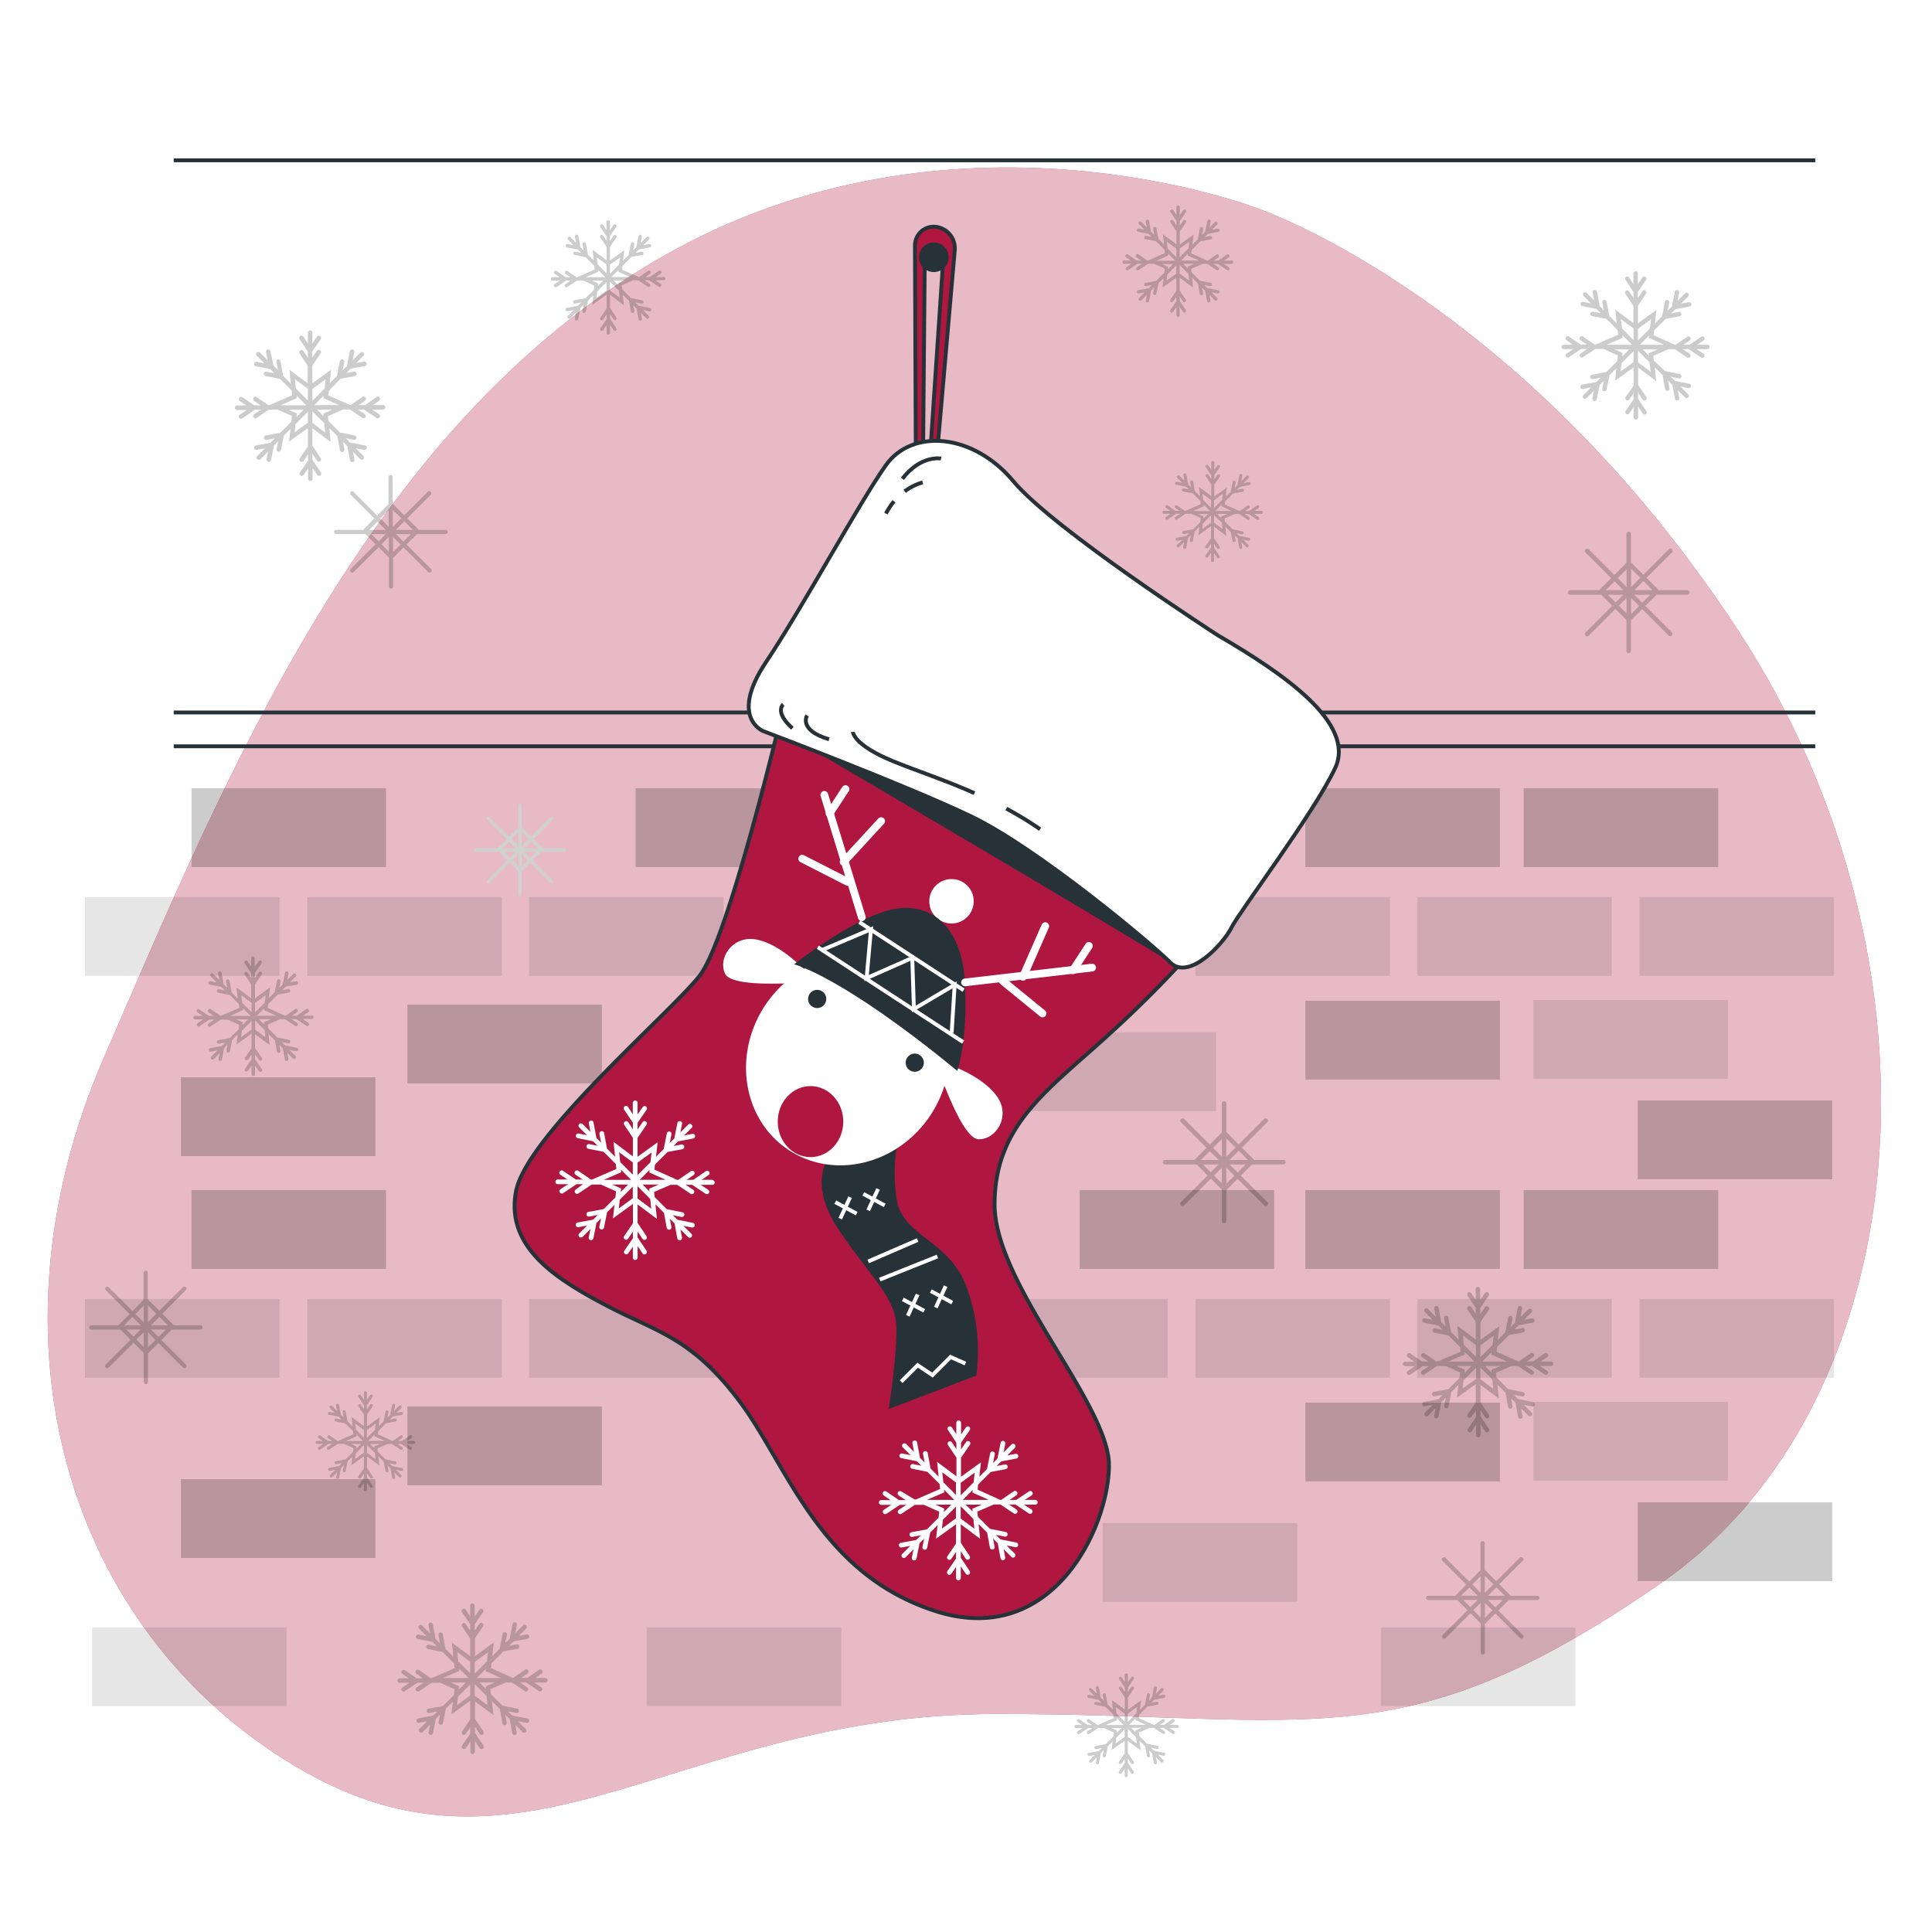 <svg class="animated" id="freepik_stories-christmas-stocking" xmlns="http://www.w3.org/2000/svg" viewBox="0 0 500 500" version="1.1" xmlns:xlink="http://www.w3.org/1999/xlink" xmlns:svgjs="http://svgjs.com/svgjs"><style>svg#freepik_stories-christmas-stocking:not(.animated) .animable {opacity: 0;}svg#freepik_stories-christmas-stocking.animated #freepik--Snowflakes--inject-63 {animation: 1s 1 forwards ease-in slideDown,6s Infinite  linear floating;animation-delay: 0s,1s;}            @keyframes slideDown {                0% {                    opacity: 0;                    transform: translateY(-30px);                }                100% {                    opacity: 1;                    transform: translateY(0);                }            }                    @keyframes floating {                0% {                    opacity: 1;                    transform: translateY(0px);                }                50% {                    transform: translateY(-10px);                }                100% {                    opacity: 1;                    transform: translateY(0px);                }            }        </style><g id="freepik--background-simple--inject-63" class="animable" style="transform-origin: 249.579px 256.721px;"><path d="M325.83,54.06S246.49,22.89,170.61,66.88,58.28,201.38,26.83,273.82,16.63,421.43,76.41,457.1s98.47-13.38,181-13.52,105.06,12.73,172.29-33.76,76.55-160.45,20.22-246.54S325.83,54.06,325.83,54.06Z" style="fill: rgb(175, 23, 64); transform-origin: 249.579px 256.721px;" id="eltnygvamovg" class="animable"></path><g id="elyqnix24ei7"><path d="M325.83,54.06S246.49,22.89,170.61,66.88,58.28,201.38,26.83,273.82,16.63,421.43,76.41,457.1s98.47-13.38,181-13.52,105.06,12.73,172.29-33.76,76.55-160.45,20.22-246.54S325.83,54.06,325.83,54.06Z" style="fill: rgb(255, 255, 255); opacity: 0.7; transform-origin: 249.579px 256.721px;" class="animable"></path></g></g><g id="freepik--Bricks--inject-63" class="animable" style="transform-origin: 248.32px 241.52px;"><line x1="44.96" y1="41.49" x2="469.79" y2="41.49" style="fill: none; stroke: rgb(38, 50, 56); stroke-miterlimit: 10; transform-origin: 257.375px 41.49px;" id="elp9x1kiyq57k" class="animable"></line><line x1="44.96" y1="193.14" x2="469.79" y2="193.14" style="fill: none; stroke: rgb(38, 50, 56); stroke-miterlimit: 10; transform-origin: 257.375px 193.14px;" id="ellt8xe6nge8k" class="animable"></line><line x1="44.96" y1="184.39" x2="469.79" y2="184.39" style="fill: none; stroke: rgb(38, 50, 56); stroke-miterlimit: 10; transform-origin: 257.375px 184.39px;" id="el24su3cncj7u" class="animable"></line><g id="elx1lxdu8vgk9"><rect x="394.33" y="204" width="50.34" height="20.38" style="opacity: 0.2; transform-origin: 419.5px 214.19px;" class="animable"></rect></g><g id="elzue5tqda1x8"><rect x="423.83" y="284.81" width="50.34" height="20.38" style="opacity: 0.2; transform-origin: 449px 295px;" class="animable"></rect></g><g id="el0sxlwn9epc"><rect x="337.83" y="204" width="50.34" height="20.38" style="opacity: 0.2; transform-origin: 363px 214.19px;" class="animable"></rect></g><g id="el3vooyi6y7pr"><rect x="337.83" y="259" width="50.34" height="20.38" style="opacity: 0.2; transform-origin: 363px 269.19px;" class="animable"></rect></g><g id="el9qcd6ey5seq"><rect x="105.43" y="260" width="50.34" height="20.38" style="opacity: 0.2; transform-origin: 130.6px 270.19px;" class="animable"></rect></g><g id="ell2oqjxdvzka"><rect x="366.76" y="232.16" width="50.34" height="20.38" style="opacity: 0.1; transform-origin: 391.93px 242.35px;" class="animable"></rect></g><g id="elrhisfe7z6te"><rect x="424.3" y="232.16" width="50.34" height="20.38" style="opacity: 0.1; transform-origin: 449.47px 242.35px;" class="animable"></rect></g><g id="el3bqlh5frgaz"><rect x="396.83" y="258.81" width="50.34" height="20.38" style="opacity: 0.1; transform-origin: 422px 269px;" class="animable"></rect></g><g id="el5n15z4iaa4w"><rect x="279.41" y="204" width="50.34" height="20.38" style="opacity: 0.2; transform-origin: 304.58px 214.19px;" class="animable"></rect></g><g id="elkzzw71vx3mn"><rect x="251.84" y="232.16" width="50.34" height="20.38" style="opacity: 0.1; transform-origin: 277.01px 242.35px;" class="animable"></rect></g><g id="elvn6z2atrl2"><rect x="309.38" y="232.16" width="50.34" height="20.38" style="opacity: 0.1; transform-origin: 334.55px 242.35px;" class="animable"></rect></g><g id="eljtk1f4nmckd"><rect x="164.49" y="204" width="50.34" height="20.38" style="opacity: 0.2; transform-origin: 189.66px 214.19px;" class="animable"></rect></g><g id="el2pywpcfg7fm"><rect x="136.92" y="232.16" width="50.34" height="20.38" style="opacity: 0.1; transform-origin: 162.09px 242.35px;" class="animable"></rect></g><g id="el4w77wla5g67"><rect x="194.46" y="232.16" width="50.34" height="20.38" style="opacity: 0.1; transform-origin: 219.63px 242.35px;" class="animable"></rect></g><g id="el52klvz0wedj"><rect x="49.57" y="204" width="50.34" height="20.38" style="opacity: 0.2; transform-origin: 74.74px 214.19px;" class="animable"></rect></g><g id="eledhki3ggd1d"><rect x="46.83" y="278.81" width="50.34" height="20.38" style="opacity: 0.2; transform-origin: 72px 289px;" class="animable"></rect></g><g id="el3r97kr7fswk"><rect x="22" y="232.16" width="50.34" height="20.38" style="opacity: 0.1; transform-origin: 47.17px 242.35px;" class="animable"></rect></g><g id="el5z4wje2vncx"><rect x="79.54" y="232.16" width="50.34" height="20.38" style="opacity: 0.1; transform-origin: 104.71px 242.35px;" class="animable"></rect></g><g id="el1luj9aonly5"><rect x="394.33" y="308" width="50.34" height="20.38" style="opacity: 0.2; transform-origin: 419.5px 318.19px;" class="animable"></rect></g><g id="ell0ihvahi1y"><rect x="423.83" y="388.81" width="50.34" height="20.38" style="opacity: 0.2; transform-origin: 449px 399px;" class="animable"></rect></g><g id="elpl2d6k7hj5"><rect x="337.83" y="308" width="50.34" height="20.38" style="opacity: 0.2; transform-origin: 363px 318.19px;" class="animable"></rect></g><g id="elxy8nci2jut"><rect x="337.83" y="363" width="50.34" height="20.38" style="opacity: 0.2; transform-origin: 363px 373.19px;" class="animable"></rect></g><g id="elm6zagmoovse"><rect x="105.43" y="364" width="50.34" height="20.38" style="opacity: 0.2; transform-origin: 130.6px 374.19px;" class="animable"></rect></g><g id="elv0y6ewuh8e"><rect x="366.76" y="336.17" width="50.34" height="20.38" style="opacity: 0.1; transform-origin: 391.93px 346.36px;" class="animable"></rect></g><g id="elw3sjs8ugyup"><rect x="424.3" y="336.17" width="50.34" height="20.38" style="opacity: 0.1; transform-origin: 449.47px 346.36px;" class="animable"></rect></g><g id="elwe08yjf4h2"><rect x="396.83" y="362.81" width="50.34" height="20.38" style="opacity: 0.1; transform-origin: 422px 373px;" class="animable"></rect></g><g id="elro5i261opi"><rect x="279.41" y="308" width="50.34" height="20.38" style="opacity: 0.2; transform-origin: 304.58px 318.19px;" class="animable"></rect></g><g id="elpq2ql5n513c"><rect x="251.84" y="336.17" width="50.34" height="20.38" style="opacity: 0.1; transform-origin: 277.01px 346.36px;" class="animable"></rect></g><g id="elo24p0m7ua5q"><rect x="309.38" y="336.17" width="50.34" height="20.38" style="opacity: 0.1; transform-origin: 334.55px 346.36px;" class="animable"></rect></g><g id="ely4gh23lv3z"><rect x="285.38" y="394.17" width="50.34" height="20.38" style="opacity: 0.1; transform-origin: 310.55px 404.36px;" class="animable"></rect></g><g id="elhzc198ylgzs"><rect x="357.38" y="421.17" width="50.34" height="20.38" style="opacity: 0.1; transform-origin: 382.55px 431.36px;" class="animable"></rect></g><g id="el09t0n653f1bi"><rect x="167.38" y="421.17" width="50.34" height="20.38" style="opacity: 0.1; transform-origin: 192.55px 431.36px;" class="animable"></rect></g><g id="elgiqbjlag5d"><rect x="23.83" y="421.17" width="50.34" height="20.38" style="opacity: 0.1; transform-origin: 49px 431.36px;" class="animable"></rect></g><g id="el0vghvfcomn8"><rect x="206.84" y="267.17" width="50.34" height="20.38" style="opacity: 0.1; transform-origin: 232.01px 277.36px;" class="animable"></rect></g><g id="elro9gepsy1ts"><rect x="264.38" y="267.17" width="50.34" height="20.38" style="opacity: 0.1; transform-origin: 289.55px 277.36px;" class="animable"></rect></g><g id="eld9vguegtuyu"><rect x="164.49" y="308" width="50.34" height="20.38" style="opacity: 0.2; transform-origin: 189.66px 318.19px;" class="animable"></rect></g><g id="elb0xye0n01tw"><rect x="136.92" y="336.17" width="50.34" height="20.38" style="opacity: 0.1; transform-origin: 162.09px 346.36px;" class="animable"></rect></g><g id="el32lxhgpt69w"><rect x="219.92" y="366.17" width="50.34" height="20.38" style="opacity: 0.1; transform-origin: 245.09px 376.36px;" class="animable"></rect></g><g id="elwvsp4nl8ybt"><rect x="194.46" y="336.17" width="50.34" height="20.38" style="opacity: 0.1; transform-origin: 219.63px 346.36px;" class="animable"></rect></g><g id="elz7dxkwe117"><rect x="49.57" y="308" width="50.34" height="20.38" style="opacity: 0.2; transform-origin: 74.74px 318.19px;" class="animable"></rect></g><g id="elyfxb7qen8i"><rect x="46.83" y="382.81" width="50.34" height="20.38" style="opacity: 0.2; transform-origin: 72px 393px;" class="animable"></rect></g><g id="eld42aw7cq9c"><rect x="22" y="336.17" width="50.34" height="20.38" style="opacity: 0.1; transform-origin: 47.17px 346.36px;" class="animable"></rect></g><g id="elmtfe42hah"><rect x="79.54" y="336.17" width="50.34" height="20.38" style="opacity: 0.1; transform-origin: 104.71px 346.36px;" class="animable"></rect></g><path d="M146.14,219.56h-5.62l-2.43-2.43,5-5a.45.45,0,0,0-.63-.63l-5,5L135,214.07v-5.63a.45.45,0,0,0-.89,0v5.72l-2.38,2.38-5-5a.45.45,0,1,0-.63.63l5,5-2.38,2.39H123a.44.44,0,1,0,0,.88h6.16l2.16,2.17-5.25,5.25a.45.45,0,0,0,0,.63.45.45,0,0,0,.63,0l5.25-5.25,2.16,2.16v6.16a.45.45,0,0,0,.89,0V225.5l2.21-2.22,5.2,5.21a.45.45,0,0,0,.63,0,.45.45,0,0,0,0-.63l-5.2-5.2,2.21-2.22h6.06a.44.44,0,1,0,0-.88Zm-6.88,0h-3.6l1.8-1.81Zm-2.43-2.43-1.8,1.8v-3.61Zm-2.69-1.71v3.51l-1.75-1.76Zm-2.38,2.38,1.75,1.76H130Zm-1.32,2.64h3.07L132,222Zm2.17,2.17,1.53-1.54v3.07Zm2.42,1.63v-3.17l1.58,1.59Zm2.21-2.21-1.58-1.59h3.16Z" style="fill: rgb(209, 209, 209); transform-origin: 134.555px 220px;" id="elpm1dtrx8uh" class="animable"></path></g><g id="freepik--Snowflakes--inject-63" class="animable animator-active" style="transform-origin: 232.77px 256.545px;"><g id="eljp77dkphim"><path d="M107.19,372.9h-1.8l1.11-.76a.4.4,0,0,0,.1-.54.39.39,0,0,0-.54-.1l-2,1.4H103l1.1-.76a.39.39,0,0,0,.1-.54.38.38,0,0,0-.53-.1l-2,1.4h-.16l-3.72-1.68.1-.83,2-2.05,2.44-.45a.39.39,0,1,0-.14-.76l-1.34.25.76-.77,2.45-.45a.39.39,0,0,0-.15-.76l-1.33.25,1.26-1.26a.39.39,0,0,0-.55-.55l-1.32,1.33.28-1.42a.38.38,0,1,0-.75-.16l-.51,2.56-.75.74.29-1.42a.39.39,0,0,0-.31-.45.38.38,0,0,0-.45.3l-.51,2.56-1.28,1.28.27-2.37L95,369.14v-3.08L96.4,364a.39.39,0,1,0-.64-.44l-.8,1.17v-1.07l1.44-2.11a.38.38,0,0,0-.1-.53.39.39,0,0,0-.54.1l-.8,1.17v-1.86a.39.39,0,1,0-.78,0v1.84l-.76-1.15a.39.39,0,1,0-.64.43l1.4,2.11v1.05l-.76-1.15a.4.4,0,0,0-.54-.1.38.38,0,0,0-.1.53l1.4,2.11v3L91,366.74l.25,2.41-1.32-1.32-.47-2.5a.39.39,0,1,0-.76.14l.26,1.4-.76-.76-.46-2.51a.4.4,0,0,0-.46-.31.39.39,0,0,0-.3.45l.26,1.4-1.32-1.32a.39.39,0,0,0-.55.55l1.3,1.3-1.35-.27a.39.39,0,0,0-.45.3.38.38,0,0,0,.3.46l2.49.5.74.74-1.35-.27a.39.39,0,0,0-.46.3.4.4,0,0,0,.31.46l2.48.49,2,2,.08.81-3.95,1.72h-.18l-2-1.4a.39.39,0,0,0-.54.1.4.4,0,0,0,.1.54l1.11.76H84.88l-2-1.4a.39.39,0,0,0-.44.64l1.11.76H82a.39.39,0,0,0,0,.77h1.68l-1.22.81a.4.4,0,0,0-.1.54.37.37,0,0,0,.32.17.33.33,0,0,0,.21-.07L85,373.67h1l-1.21.81a.39.39,0,0,0-.11.54.4.4,0,0,0,.32.17.36.36,0,0,0,.22-.07l2.18-1.45H89l2.48,1.11-.11,1-1.91,1.91-2.51.46a.39.39,0,1,0,.14.76l1.4-.26-.76.76-2.5.47a.39.39,0,0,0-.31.45.38.38,0,0,0,.45.31l1.4-.26-1.32,1.32a.38.38,0,0,0,0,.54.36.36,0,0,0,.54,0l1.31-1.3L87,382.28a.38.38,0,0,0,.3.46h.08a.38.38,0,0,0,.37-.32l.5-2.48.74-.75-.27,1.36A.39.39,0,0,0,89,381h.07a.39.39,0,0,0,.38-.31l.5-2.49L91.18,377l-.25,2.21,3.25-2.35V380l-1.4,2.05a.39.39,0,0,0,.1.54.4.4,0,0,0,.54-.1l.76-1.12v1.08l-1.4,2a.39.39,0,1,0,.64.44l.76-1.12v1.78a.39.39,0,1,0,.78,0v-1.87l.8,1.21a.39.39,0,0,0,.32.17.36.36,0,0,0,.22-.07.38.38,0,0,0,.1-.53L95,382.36v-1.05l.8,1.2a.37.37,0,0,0,.32.18.44.44,0,0,0,.22-.07.38.38,0,0,0,.1-.53L95,379.92v-3l3.17,2.36-.24-2.4,1.38,1.39.46,2.44a.38.38,0,0,0,.38.32h.07a.39.39,0,0,0,.31-.45l-.25-1.33.76.76.46,2.44a.38.38,0,0,0,.37.32h.08a.38.38,0,0,0,.3-.45L102,381l1.26,1.26a.36.36,0,0,0,.54,0,.38.38,0,0,0,0-.54l-1.32-1.33,1.42.29a.39.39,0,0,0,.45-.3.38.38,0,0,0-.3-.46l-2.56-.51-.74-.74,1.42.28a.39.39,0,0,0,.46-.3.4.4,0,0,0-.31-.46l-2.55-.51-2-2-.08-.83,2.67-1.16h1.09l2.18,1.45a.36.36,0,0,0,.22.07.4.4,0,0,0,.32-.17.39.39,0,0,0-.11-.54l-1.22-.81h1l2.18,1.45a.36.36,0,0,0,.22.07.39.39,0,0,0,.21-.71l-1.21-.81h1.91a.39.39,0,0,0,0-.77Zm-7.65,0H95.29l1.63-1.63,0,.43Zm-2.3-4.46-.18,1.6-2.1,2.1v-2.05Zm-5.28,0,2.22,1.65v2L92.12,370Zm.33,3.26,0-.44,1.66,1.67H89.45Zm-1.45,2h2.59l-1.23,1.22.07-.58Zm1.06,3.9.16-1.44L94.18,374v1.91Zm5.28,0L95,376v-2L97,376Zm-.33-3.26.05.45-1.13-1.12H98.4Z" style="opacity: 0.2; transform-origin: 94.575px 372.99px;" class="animable"></path></g><g id="el30qoscay2jd"><path d="M326.41,132.23h-1.79l1.1-.76a.39.39,0,0,0,.1-.54.38.38,0,0,0-.53-.1l-2,1.4h-1.08l1.11-.76a.39.39,0,0,0-.44-.64l-2,1.4h-.16l-3.72-1.67.09-.84,2.05-2,2.44-.45a.39.39,0,1,0-.14-.76l-1.33.25.76-.77,2.44-.45a.39.39,0,1,0-.14-.76l-1.33.25,1.26-1.26a.39.39,0,1,0-.55-.55l-1.32,1.33.28-1.42a.39.39,0,0,0-.3-.46.4.4,0,0,0-.46.3l-.51,2.56-.74.74.28-1.42a.38.38,0,0,0-.75-.15l-.52,2.56-1.27,1.28.27-2.37-3.26,2.35v-3.08l1.45-2.1a.4.4,0,0,0-.1-.54.39.39,0,0,0-.54.1l-.81,1.18V123l1.45-2.11a.39.39,0,0,0-.64-.43l-.81,1.17v-1.86a.39.39,0,1,0-.77,0v1.84l-.76-1.15a.4.4,0,0,0-.54-.11.39.39,0,0,0-.11.54l1.41,2.11v1l-.76-1.15a.4.4,0,0,0-.54-.1.38.38,0,0,0-.11.53l1.41,2.11v3l-3.17-2.36.24,2.41-1.31-1.31-.47-2.51a.39.39,0,0,0-.76.14l.26,1.4-.76-.76-.47-2.51a.39.39,0,1,0-.76.14l.26,1.4-1.32-1.32a.38.38,0,0,0-.54,0,.39.39,0,0,0,0,.55l1.3,1.3-1.35-.27a.39.39,0,1,0-.15.76l2.48.5.75.74-1.35-.27a.38.38,0,0,0-.46.3.39.39,0,0,0,.3.46l2.49.49,2,2,.08.81-4,1.72h-.18l-2-1.4a.39.39,0,0,0-.44.64l1.11.76h-1.08l-2-1.4a.38.38,0,0,0-.53.1.39.39,0,0,0,.1.54l1.1.76h-1.56a.39.39,0,1,0,0,.77h1.68l-1.22.81a.4.4,0,0,0-.11.54.4.4,0,0,0,.33.17.35.35,0,0,0,.21-.07l2.18-1.45h1.05l-1.22.81a.4.4,0,0,0-.1.54.37.37,0,0,0,.32.17.33.33,0,0,0,.21-.07l2.18-1.45h1.49l2.49,1.11-.12,1-1.9,1.91-2.51.46a.39.39,0,0,0,.14.76l1.4-.26-.76.76-2.51.47a.39.39,0,0,0,.14.76l1.4-.26L304.63,141a.38.38,0,0,0,0,.54.39.39,0,0,0,.28.12.36.36,0,0,0,.27-.12l1.3-1.3-.27,1.35a.4.4,0,0,0,.31.46h.07a.39.39,0,0,0,.38-.31l.5-2.49.74-.74-.27,1.35a.38.38,0,0,0,.3.45h.08a.39.39,0,0,0,.38-.31l.49-2.49,1.22-1.21-.26,2.21,3.26-2.35v3.17l-1.4,2a.39.39,0,0,0,.1.54.38.38,0,0,0,.53-.1l.77-1.12v1.08l-1.4,2a.39.39,0,0,0,.1.54.38.38,0,0,0,.53-.1l.77-1.12V145a.39.39,0,1,0,.77,0v-1.87l.81,1.21a.37.37,0,0,0,.32.17.33.33,0,0,0,.21-.07.37.37,0,0,0,.11-.53l-1.45-2.17v-1.05l.81,1.2a.36.36,0,0,0,.32.18.33.33,0,0,0,.21-.07.38.38,0,0,0,.11-.53l-1.45-2.17v-3l3.18,2.36-.25-2.4,1.39,1.39L319,140a.39.39,0,0,0,.38.32h.07a.39.39,0,0,0,.31-.45l-.24-1.33.76.76.45,2.44a.39.39,0,0,0,.38.32h.07a.39.39,0,0,0,.31-.45l-.25-1.33,1.26,1.25a.39.39,0,0,0,.28.12.39.39,0,0,0,.27-.12.38.38,0,0,0,0-.54l-1.32-1.32,1.42.28a.39.39,0,0,0,.15-.76l-2.56-.51L320,138l1.42.28a.37.37,0,0,0,.45-.3.39.39,0,0,0-.3-.46L319,137l-2-2-.09-.83,2.68-1.16h1.09l2.18,1.45a.33.33,0,0,0,.21.07.37.37,0,0,0,.32-.17.4.4,0,0,0-.1-.54l-1.22-.81h1.05l2.18,1.45a.35.35,0,0,0,.21.07.4.4,0,0,0,.33-.17.4.4,0,0,0-.11-.54L324.5,133h1.91a.39.39,0,1,0,0-.77Zm-7.65,0h-4.24l1.62-1.63,0,.43Zm-2.29-4.46-.18,1.6-2.11,2.1v-2Zm-5.29,0,2.23,1.65v2l-2.06-2.06Zm.34,3.26,0-.44,1.67,1.67h-4.46Zm-1.45,2h2.58l-1.22,1.22.07-.58Zm1.05,3.9.17-1.44,2.12-2.12v1.91Zm5.29,0-2.23-1.65v-2l2.07,2.06Zm-.33-3.26,0,.45L315,133h2.63Z" style="opacity: 0.2; transform-origin: 313.85px 132.385px;" class="animable"></path></g><g id="el9n3mxvczuar"><path d="M318.75,67.44h-2L318,66.6a.43.43,0,0,0,.11-.59.41.41,0,0,0-.59-.11l-2.25,1.54h-1.18l1.22-.84a.43.43,0,0,0,.11-.59.41.41,0,0,0-.59-.11l-2.25,1.54h-.17l-4.1-1.85.11-.91,2.25-2.26,2.69-.5a.43.43,0,0,0-.15-.84l-1.47.28.84-.84,2.68-.5a.43.43,0,1,0-.15-.84l-1.47.27L315,58.07a.43.43,0,1,0-.61-.61L313,58.92l.31-1.56a.42.42,0,0,0-.33-.5.41.41,0,0,0-.5.33L311.87,60l-.81.81.31-1.56a.44.44,0,0,0-.34-.5.42.42,0,0,0-.5.33L310,61.91l-1.41,1.41.3-2.61-3.58,2.59V59.91l1.59-2.32a.43.43,0,0,0-.11-.59.42.42,0,0,0-.59.11l-.89,1.29V57.22l1.59-2.32a.43.43,0,0,0-.11-.59.42.42,0,0,0-.59.11l-.89,1.29V53.66a.43.43,0,1,0-.85,0v2l-.85-1.27a.42.42,0,1,0-.7.47l1.55,2.33v1.16l-.85-1.27a.42.42,0,1,0-.7.47l1.55,2.33v3.34l-3.5-2.59.27,2.65-1.45-1.45-.51-2.76a.43.43,0,0,0-.5-.34.42.42,0,0,0-.34.49l.29,1.55-.84-.84-.52-2.76a.42.42,0,0,0-.83.15l.29,1.55-1.46-1.46a.43.43,0,0,0-.6,0,.42.42,0,0,0,0,.6l1.43,1.44-1.48-.3a.41.41,0,0,0-.5.33.42.42,0,0,0,.33.5l2.74.55.82.82-1.49-.3a.43.43,0,0,0-.17.84l2.74.54,2.19,2.19.09.9-4.36,1.89h-.2l-2.24-1.54A.41.41,0,0,0,294,66a.43.43,0,0,0,.11.59l1.22.84h-1.19l-2.24-1.54a.41.41,0,0,0-.59.11.43.43,0,0,0,.11.59l1.22.84H291a.43.43,0,1,0,0,.85h1.84l-1.34.89a.43.43,0,0,0-.11.59.42.42,0,0,0,.35.19.44.44,0,0,0,.24-.07l2.4-1.6h1.16l-1.35.89a.43.43,0,0,0-.11.59.42.42,0,0,0,.35.19.44.44,0,0,0,.24-.07l2.4-1.6h1.64l2.73,1.22-.12,1.09-2.1,2.1-2.76.51a.43.43,0,0,0-.34.5.42.42,0,0,0,.49.34l1.55-.29-.84.84-2.76.52a.42.42,0,0,0-.35.49.44.44,0,0,0,.5.34l1.54-.29-1.45,1.46a.43.43,0,0,0,0,.6.44.44,0,0,0,.6,0l1.44-1.43-.3,1.48a.42.42,0,0,0,.33.5h.09a.42.42,0,0,0,.41-.34l.55-2.74.82-.82-.3,1.49a.43.43,0,0,0,.34.5h.08a.43.43,0,0,0,.42-.34l.54-2.74L301.12,72l-.28,2.44,3.59-2.59V75.3l-1.55,2.25a.43.43,0,0,0,.11.59.41.41,0,0,0,.59-.11l.85-1.23V78l-1.55,2.25a.43.43,0,0,0,.11.59.41.41,0,0,0,.59-.11l.85-1.23v2a.43.43,0,1,0,.85,0V79.39l.88,1.33a.44.44,0,0,0,.36.19.48.48,0,0,0,.23-.07.42.42,0,0,0,.12-.59l-1.59-2.39V76.7l.88,1.33a.44.44,0,0,0,.36.19.48.48,0,0,0,.23-.07.42.42,0,0,0,.12-.59l-1.59-2.39V71.86l3.49,2.59-.27-2.63L310,73.34l.5,2.69a.43.43,0,0,0,.42.35H311a.42.42,0,0,0,.34-.49l-.27-1.47.83.84.5,2.69a.43.43,0,0,0,.42.34h.08a.44.44,0,0,0,.34-.5L313,76.31l1.38,1.39a.46.46,0,0,0,.3.12.47.47,0,0,0,.31-.12.43.43,0,0,0,0-.6l-1.46-1.46,1.56.31a.41.41,0,0,0,.5-.33.42.42,0,0,0-.33-.5l-2.82-.57-.81-.81,1.56.31a.43.43,0,0,0,.17-.84l-2.82-.56-2.17-2.17-.1-.92,3-1.27h1.2l2.4,1.6a.4.4,0,0,0,.24.07.43.43,0,0,0,.35-.19.42.42,0,0,0-.12-.59L314,68.29h1.16l2.4,1.6a.42.42,0,0,0,.24.07.43.43,0,0,0,.35-.19.42.42,0,0,0-.12-.59l-1.34-.89h2.11a.43.43,0,0,0,0-.85Zm-8.43,0h-4.67l1.79-1.8-.06.48Zm-2.52-4.91-.21,1.75-2.31,2.32V64.35Zm-5.83,0,2.46,1.82v2.23l-2.27-2.27Zm.37,3.59,0-.48,1.83,1.84h-4.91Zm-1.59,2.21h2.84l-1.34,1.34.07-.64Zm1.16,4.29.18-1.59,2.34-2.33v2.1Zm5.82,0-2.45-1.82V68.59l2.27,2.27ZM307.36,69l.05.49-1.23-1.23h2.89Z" style="opacity: 0.2; transform-origin: 304.835px 67.58px;" class="animable"></path></g><g id="el49u94uy9cya"><path d="M441.93,89.22h-2.65l1.63-1.12a.57.57,0,1,0-.65-.94l-3,2.06h-1.58l1.63-1.12a.57.57,0,0,0-.65-.94l-3,2.06h-.23l-5.49-2.47.15-1.23,3-3,3.59-.67a.56.56,0,0,0,.46-.66.58.58,0,0,0-.66-.46l-2,.37L433.65,80l3.6-.67a.58.58,0,0,0,.46-.67.57.57,0,0,0-.67-.45l-2,.36,1.85-1.85a.58.58,0,0,0,0-.81.57.57,0,0,0-.8,0l-1.95,1.95.41-2.09a.56.56,0,0,0-.44-.67.56.56,0,0,0-.67.45l-.75,3.76-1.1,1.1.42-2.09a.57.57,0,0,0-.45-.67.56.56,0,0,0-.67.44l-.75,3.77L428.3,83.7l.4-3.48-4.8,3.46V79.14L426,76a.57.57,0,0,0-.15-.79.57.57,0,0,0-.79.15l-1.19,1.73V75.54l2.13-3.1a.57.57,0,0,0-.15-.79.57.57,0,0,0-.79.15l-1.19,1.73V70.78a.57.57,0,0,0-.57-.57.56.56,0,0,0-.57.57v2.71l-1.13-1.69a.58.58,0,0,0-.79-.16.57.57,0,0,0-.15.79l2.07,3.11v1.55l-1.13-1.69a.58.58,0,0,0-.79-.16.57.57,0,0,0-.15.79l2.07,3.11v4.48l-4.68-3.47.37,3.55-1.95-1.94-.68-3.7a.58.58,0,0,0-.67-.46.57.57,0,0,0-.45.67l.38,2.06L414,79.21l-.69-3.7a.57.57,0,0,0-.66-.45.57.57,0,0,0-.46.66l.38,2.07-1.94-2a.57.57,0,0,0-.8,0,.56.56,0,0,0,0,.81l1.91,1.92-2-.4a.57.57,0,0,0-.67.45.58.58,0,0,0,.45.67l3.67.73,1.09,1.09-2-.39a.56.56,0,0,0-.67.44.57.57,0,0,0,.44.67l3.67.73,2.93,2.93.12,1.2-5.83,2.53h-.27l-3-2.06a.57.57,0,1,0-.64.94l1.63,1.12h-1.59l-3-2.06a.57.57,0,1,0-.64.94L407,89.22h-2.31a.57.57,0,0,0-.57.57.58.58,0,0,0,.57.57h2.48l-1.8,1.19a.58.58,0,0,0,.32,1,.63.63,0,0,0,.32-.1l3.21-2.14h1.55L409,91.55a.58.58,0,0,0,.32,1,.63.63,0,0,0,.32-.1l3.21-2.14h2.2L418.72,92l-.17,1.45-2.81,2.81L412,97a.56.56,0,0,0-.45.66.57.57,0,0,0,.66.46l2.07-.39-1.13,1.13-3.69.68a.58.58,0,0,0-.46.67.57.57,0,0,0,.66.45l2.07-.38-1.94,1.94a.58.58,0,0,0,.4,1,.58.58,0,0,0,.4-.17l1.92-1.92-.4,2a.57.57,0,0,0,.45.67h.11a.57.57,0,0,0,.56-.45l.73-3.67,1.1-1.1-.4,2a.58.58,0,0,0,.45.67h.11a.57.57,0,0,0,.55-.46l.74-3.67,1.79-1.79L418,98.53l4.8-3.46v4.67l-2.07,3a.57.57,0,1,0,.94.65l1.13-1.65v1.59l-2.07,3a.57.57,0,1,0,.94.65l1.13-1.65V108a.56.56,0,0,0,.57.57.57.57,0,0,0,.57-.57v-2.75l1.18,1.77a.56.56,0,0,0,.48.26.58.58,0,0,0,.47-.89l-2.13-3.2v-1.54l1.18,1.77a.56.56,0,0,0,.48.26.58.58,0,0,0,.47-.89l-2.13-3.2V95.13l4.67,3.47-.35-3.52,2,2,.67,3.6a.57.57,0,0,0,.56.47h.1a.58.58,0,0,0,.46-.67l-.37-2,1.13,1.12.67,3.6a.57.57,0,0,0,.56.46h.1a.57.57,0,0,0,.46-.66l-.37-2,1.86,1.86a.56.56,0,0,0,.4.17.58.58,0,0,0,.4-1l-1.95-2,2.09.42a.57.57,0,0,0,.23-1.11l-3.77-.76-1.09-1.09,2.09.42a.57.57,0,0,0,.22-1.12l-3.77-.75L428,93.29l-.12-1.23,3.94-1.7h1.61l3.21,2.14a.63.63,0,0,0,.31.1.56.56,0,0,0,.48-.26.58.58,0,0,0-.16-.79l-1.79-1.19h1.55l3.21,2.14a.63.63,0,0,0,.32.1.56.56,0,0,0,.47-.26.58.58,0,0,0-.16-.79l-1.79-1.19h2.82a.58.58,0,0,0,.57-.57A.57.57,0,0,0,441.93,89.22Zm-11.28,0h-6.26l2.4-2.4-.07.63Zm-3.38-6.57L427,85l-3.1,3.1v-3Zm-7.79-.05L422.76,85v3l-3-3Zm.49,4.81-.07-.64,2.45,2.45h-6.57Zm-2.13,3h3.8l-1.8,1.8.1-.86Zm1.55,5.74.24-2.12,3.13-3.13v2.81Zm7.79.05-3.28-2.44V90.76l3,3Zm-.49-4.8.07.66-1.66-1.65H429Z" style="opacity: 0.2; transform-origin: 423.295px 89.39px;" class="animable"></path></g><g id="elz6i2t2zjiua"><path d="M171.78,71.69h-2.05l1.26-.86a.43.43,0,0,0,.12-.61.44.44,0,0,0-.61-.12l-2.32,1.59H167l1.26-.86a.44.44,0,1,0-.5-.73l-2.31,1.59h-.18L161,69.79l.11-1,2.34-2.34L166.2,66a.44.44,0,0,0,.35-.52.44.44,0,0,0-.51-.35l-1.52.28.87-.86,2.78-.52a.45.45,0,0,0,.35-.52.44.44,0,0,0-.51-.35l-1.52.29L167.92,62a.44.44,0,1,0-.62-.62l-1.51,1.51.32-1.62a.44.44,0,0,0-.34-.52.44.44,0,0,0-.52.34L164.67,64l-.85.84.33-1.62a.44.44,0,0,0-.87-.17L162.7,66l-1.45,1.45.31-2.69-3.71,2.68V63.9l1.64-2.39a.44.44,0,1,0-.72-.5l-.92,1.34V61.12l1.64-2.4a.44.44,0,0,0-.11-.61.45.45,0,0,0-.61.12l-.92,1.34V57.44a.44.44,0,0,0-.44-.44.44.44,0,0,0-.44.44v2.1l-.87-1.31a.44.44,0,0,0-.74.49l1.61,2.4v1.2L156.1,61a.45.45,0,0,0-.61-.12.44.44,0,0,0-.13.61L157,63.91v3.46l-3.62-2.69.28,2.75-1.5-1.5-.53-2.86a.44.44,0,0,0-.87.16l.3,1.6-.87-.87-.53-2.86a.44.44,0,0,0-.51-.35.44.44,0,0,0-.36.51l.3,1.6-1.5-1.5a.44.44,0,0,0-.62.62l1.48,1.48-1.54-.31a.44.44,0,0,0-.17.87l2.83.56.85.85-1.54-.31a.44.44,0,0,0-.52.35.43.43,0,0,0,.35.51l2.83.57,2.26,2.26.1.93-4.51,2h-.21l-2.32-1.59a.44.44,0,0,0-.49.73l1.26.86h-1.23l-2.32-1.59a.44.44,0,0,0-.5.73l1.26.86H143a.44.44,0,0,0-.44.44.44.44,0,0,0,.44.44h1.91l-1.38.93a.43.43,0,0,0-.12.61.42.42,0,0,0,.36.2.46.46,0,0,0,.25-.08l2.48-1.66h1.2l-1.39.93a.44.44,0,0,0-.12.61.43.43,0,0,0,.37.2.46.46,0,0,0,.24-.08l2.48-1.66H151l2.83,1.27L153.71,75l-2.17,2.17-2.86.53a.43.43,0,0,0-.35.51.44.44,0,0,0,.51.36l1.6-.3-.87.87-2.86.53a.44.44,0,0,0-.35.51.45.45,0,0,0,.51.35l1.6-.29-1.5,1.5a.44.44,0,0,0,0,.62.42.42,0,0,0,.31.13.43.43,0,0,0,.31-.13l1.48-1.48-.3,1.54a.44.44,0,0,0,.34.52h.09a.44.44,0,0,0,.43-.35l.57-2.83.84-.85-.31,1.54a.45.45,0,0,0,.35.52h.09a.45.45,0,0,0,.43-.36l.56-2.83,1.39-1.39-.29,2.52L157,76.22v3.61l-1.6,2.33a.44.44,0,1,0,.72.5l.88-1.28v1.23l-1.6,2.33a.44.44,0,1,0,.72.5l.88-1.28v2a.43.43,0,0,0,.44.44.44.44,0,0,0,.44-.44V84.06l.91,1.37a.45.45,0,0,0,.37.2.42.42,0,0,0,.24-.07.43.43,0,0,0,.12-.61l-1.64-2.48V81.28l.91,1.37a.45.45,0,0,0,.37.2.45.45,0,0,0,.36-.69l-1.64-2.47V76.27L161.46,79l-.28-2.73,1.59,1.59.51,2.78a.45.45,0,0,0,.44.36h.08a.45.45,0,0,0,.35-.51l-.28-1.52.86.86.52,2.78a.44.44,0,0,0,.43.36h.08a.46.46,0,0,0,.36-.52l-.29-1.52,1.44,1.44a.46.46,0,0,0,.31.13.48.48,0,0,0,.31-.13.44.44,0,0,0,0-.62l-1.51-1.51,1.62.32a.44.44,0,1,0,.17-.86l-2.91-.58-.84-.85,1.61.32a.44.44,0,0,0,.52-.34.44.44,0,0,0-.34-.52l-2.92-.58L161,74.84l-.09-1,3-1.32h1.24l2.49,1.66a.43.43,0,0,0,.24.08.45.45,0,0,0,.37-.2.45.45,0,0,0-.12-.61l-1.39-.93H168l2.48,1.66a.46.46,0,0,0,.25.08.42.42,0,0,0,.36-.2.44.44,0,0,0-.12-.61l-1.39-.93h2.18a.43.43,0,0,0,.44-.44A.44.44,0,0,0,171.78,71.69Zm-8.71,0h-4.84l1.85-1.85-.05.49Zm-2.62-5.07-.21,1.81-2.39,2.4V68.5Zm-6,0L157,68.46v2.3l-2.35-2.35Zm.38,3.71-.05-.49,1.89,1.89h-5.08Zm-1.65,2.28h2.94L154.71,74l.08-.67Zm1.2,4.44.19-1.64L157,73v2.17Zm6,0-2.53-1.88V72.89l2.35,2.35ZM160,73.34l.06.51-1.28-1.28h3Z" style="opacity: 0.2; transform-origin: 157.38px 71.8px;" class="animable"></path></g><g id="el06iki499gjkn"><path d="M304.57,446.39h-1.86l1.15-.79a.4.4,0,1,0-.46-.66l-2.11,1.45h-1.12l1.15-.79a.4.4,0,0,0,.1-.56.39.39,0,0,0-.55-.1l-2.12,1.45h-.16l-3.87-1.74.1-.86,2.13-2.13,2.54-.47a.41.41,0,0,0,.32-.47.4.4,0,0,0-.47-.32l-1.38.26.79-.79,2.53-.48a.4.4,0,0,0,.32-.46.4.4,0,0,0-.47-.32l-1.38.25,1.31-1.3a.42.42,0,0,0,0-.57.4.4,0,0,0-.57,0l-1.37,1.37.29-1.47a.4.4,0,0,0-.79-.16l-.53,2.65-.77.78.3-1.48a.4.4,0,0,0-.32-.47.39.39,0,0,0-.47.31l-.53,2.66L295,442.51l.29-2.46-3.38,2.44v-3.2l1.49-2.18a.4.4,0,0,0-.66-.46l-.83,1.22v-1.11l1.49-2.19a.4.4,0,1,0-.66-.45l-.83,1.22V433.4a.41.41,0,0,0-.81,0v1.91l-.79-1.19a.4.4,0,0,0-.67.45l1.46,2.19v1.09l-.79-1.19a.39.39,0,0,0-.56-.11.4.4,0,0,0-.11.55l1.46,2.19v3.16L287.78,440l.26,2.5-1.37-1.37-.49-2.6a.4.4,0,0,0-.46-.32.41.41,0,0,0-.33.47l.28,1.45-.8-.79-.48-2.6a.4.4,0,0,0-.47-.32.39.39,0,0,0-.32.46l.27,1.46L282.5,437a.4.4,0,0,0-.57,0,.42.42,0,0,0,0,.57l1.36,1.35-1.41-.28a.39.39,0,0,0-.47.31.4.4,0,0,0,.32.47l2.58.52.77.77-1.4-.28a.41.41,0,0,0-.48.31.42.42,0,0,0,.32.48l2.58.51,2.06,2.06.09.85-4.11,1.78H284l-2.11-1.45a.4.4,0,1,0-.45.66l1.15.79h-1.12l-2.11-1.45a.4.4,0,0,0-.46.66l1.15.79h-1.62a.4.4,0,0,0,0,.8h1.74l-1.26.84a.4.4,0,0,0,.22.74.36.36,0,0,0,.22-.07l2.26-1.51h1.1l-1.27.84a.41.41,0,0,0-.11.56.4.4,0,0,0,.56.11l2.26-1.51h1.55l2.58,1.16-.12,1-2,2-2.61.48a.41.41,0,0,0-.32.47.4.4,0,0,0,.47.32l1.46-.27-.79.79-2.61.49a.4.4,0,0,0-.32.46.41.41,0,0,0,.47.33l1.45-.27L282,455.51a.42.42,0,0,0,0,.57.4.4,0,0,0,.29.12.39.39,0,0,0,.28-.12l1.35-1.35-.28,1.4a.4.4,0,0,0,.32.47H284a.4.4,0,0,0,.39-.32l.51-2.58.78-.77-.28,1.4a.39.39,0,0,0,.31.47h.08a.4.4,0,0,0,.39-.32l.52-2.58,1.26-1.27-.27,2.3,3.38-2.44v3.29l-1.45,2.12a.4.4,0,1,0,.66.46l.79-1.16v1.11l-1.45,2.13a.4.4,0,1,0,.66.45l.79-1.16v1.85a.41.41,0,0,0,.81,0v-1.94l.83,1.25a.41.41,0,0,0,.33.18.48.48,0,0,0,.23-.07.41.41,0,0,0,.11-.56l-1.5-2.25v-1.09l.83,1.25a.4.4,0,0,0,.56.11.4.4,0,0,0,.11-.55l-1.5-2.25v-3.13l3.29,2.45-.25-2.48,1.44,1.44.47,2.53a.4.4,0,0,0,.39.33h.08a.4.4,0,0,0,.32-.46l-.26-1.39.79.79.47,2.53a.41.41,0,0,0,.4.33h.07a.4.4,0,0,0,.32-.47l-.26-1.39,1.31,1.31a.39.39,0,0,0,.28.12.4.4,0,0,0,.29-.12.42.42,0,0,0,0-.57l-1.38-1.37,1.48.29a.39.39,0,0,0,.47-.31.4.4,0,0,0-.31-.47l-2.66-.53-.77-.77,1.48.29a.4.4,0,1,0,.15-.78l-2.65-.53-2-2.06-.09-.86,2.77-1.2h1.14l2.26,1.51a.38.38,0,0,0,.22.07.41.41,0,0,0,.34-.18.41.41,0,0,0-.11-.56l-1.27-.84h1.09l2.27,1.51a.36.36,0,0,0,.22.07.38.38,0,0,0,.33-.18.4.4,0,0,0-.11-.56l-1.26-.84h2a.4.4,0,1,0,0-.8Zm-7.94,0h-4.41l1.69-1.69-.05.44Zm-2.38-4.62-.19,1.65-2.18,2.18v-2.12Zm-5.49,0,2.31,1.71v2.1l-2.14-2.14Zm.35,3.38-.05-.45,1.73,1.73h-4.63Zm-1.5,2.08h2.68L289,448.46l.07-.6Zm1.09,4,.17-1.49,2.2-2.2v2Zm5.49,0-2.31-1.71v-2.08l2.14,2.14Zm-.35-3.38.05.47-1.17-1.17h2.73Z" style="opacity: 0.2; transform-origin: 291.535px 446.49px;" class="animable"></path></g><g id="el3lr0fq8nn7g"><path d="M401.43,352.36h-2.69l1.66-1.13a.58.58,0,1,0-.66-1l-3,2.09h-1.62l1.66-1.13a.59.59,0,0,0,.15-.81.58.58,0,0,0-.8-.15l-3,2.09h-.24l-5.57-2.5.14-1.25,3.07-3.07,3.66-.68a.58.58,0,0,0,.46-.67.59.59,0,0,0-.68-.47l-2,.38L393,343l3.65-.68a.58.58,0,0,0,.47-.67.59.59,0,0,0-.68-.46l-2,.37,1.89-1.89a.58.58,0,0,0,0-.81.57.57,0,0,0-.82,0l-2,2,.42-2.13a.58.58,0,1,0-1.13-.23l-.77,3.83L391,343.37l.43-2.12a.58.58,0,0,0-1.14-.23l-.76,3.83-1.92,1.91.41-3.54-4.87,3.52v-4.61l2.16-3.15a.58.58,0,1,0-1-.66l-1.2,1.76v-1.61l2.16-3.15a.58.58,0,1,0-1-.66l-1.2,1.76v-2.79a.58.58,0,0,0-1.16,0v2.76l-1.15-1.72a.57.57,0,0,0-.8-.16.58.58,0,0,0-.16.8l2.11,3.16V340l-1.15-1.71a.57.57,0,0,0-.8-.16.58.58,0,0,0-.16.8l2.11,3.16v4.55l-4.75-3.53.37,3.61-2-2-.7-3.75a.57.57,0,1,0-1.13.21l.39,2.1L373,342.2l-.69-3.76a.59.59,0,0,0-.68-.46.58.58,0,0,0-.46.67l.39,2.1-2-2a.57.57,0,0,0-.82,0,.58.58,0,0,0,0,.81l2,2-2-.4a.57.57,0,0,0-.68.45.58.58,0,0,0,.45.68l3.73.75,1.11,1.11-2-.4a.58.58,0,0,0-.23,1.13l3.73.74,3,3,.13,1.22L372,352.36h-.27l-3.05-2.09a.58.58,0,0,0-.8.15.57.57,0,0,0,.15.81l1.65,1.13H368l-3-2.09a.58.58,0,0,0-.65,1l1.65,1.13h-2.34a.58.58,0,0,0,0,1.16h2.52l-1.83,1.22a.59.59,0,0,0-.16.8.58.58,0,0,0,.48.26.53.53,0,0,0,.32-.1l3.27-2.18h1.57L368,354.74a.58.58,0,0,0,.32,1.06.55.55,0,0,0,.32-.1l3.27-2.18h2.23l3.72,1.67-.17,1.48-2.85,2.85-3.76.7a.58.58,0,0,0,.21,1.14l2.1-.39-1.14,1.14-3.76.7a.58.58,0,0,0-.46.67.57.57,0,0,0,.67.46l2.1-.39-2,2a.57.57,0,0,0,0,.82.57.57,0,0,0,.81,0l1.95-2-.4,2a.58.58,0,0,0,.45.68h.12a.57.57,0,0,0,.56-.46l.75-3.73,1.11-1.11-.4,2a.58.58,0,0,0,.45.68h.11a.58.58,0,0,0,.57-.47l.74-3.72,1.82-1.82-.38,3.31,4.88-3.52v4.74l-2.1,3.07a.56.56,0,0,0,.15.8.57.57,0,0,0,.8-.15L382,365.1v1.61l-2.1,3.07a.56.56,0,0,0,.15.8.57.57,0,0,0,.8-.15l1.15-1.67v2.66a.58.58,0,0,0,1.16,0v-2.8l1.2,1.81a.58.58,0,0,0,.48.25.62.62,0,0,0,.32-.09.58.58,0,0,0,.16-.81l-2.16-3.24V365l1.2,1.81a.58.58,0,0,0,.48.25.62.62,0,0,0,.32-.09.57.57,0,0,0,.16-.8l-2.16-3.25v-4.51l4.75,3.53-.37-3.58,2.08,2.08.68,3.65a.59.59,0,0,0,.57.48h.11a.58.58,0,0,0,.46-.68l-.37-2,1.14,1.15.68,3.65a.57.57,0,0,0,.57.47h.1a.58.58,0,0,0,.47-.67l-.38-2,1.89,1.89a.58.58,0,0,0,.41.17.6.6,0,0,0,.41-.17.59.59,0,0,0,0-.82l-2-2,2.12.42a.58.58,0,1,0,.23-1.13l-3.83-.77-1.11-1.11,2.13.43a.59.59,0,0,0,.68-.46.58.58,0,0,0-.46-.68l-3.82-.76-3-3-.13-1.25,4-1.73h1.64l3.26,2.18a.55.55,0,0,0,.32.1.58.58,0,0,0,.32-1.06l-1.82-1.22h1.57l3.27,2.18a.55.55,0,0,0,.32.1.58.58,0,0,0,.32-1.06l-1.82-1.22h2.86a.58.58,0,0,0,0-1.16Zm-11.45,0h-6.36l2.43-2.43-.07.64Zm-3.44-6.66-.27,2.38-3.15,3.15v-3.06Zm-7.92-.06,3.34,2.48v3l-3.09-3.09Zm.5,4.88-.06-.65,2.49,2.49h-6.68Zm-2.16,3h3.86L379,355.35l.11-.87Zm1.57,5.84.25-2.16L382,354v2.86Zm7.92.05-3.33-2.48v-3l3.09,3.09Zm-.5-4.88.07.67-1.68-1.68h3.94Z" style="opacity: 0.2; transform-origin: 382.535px 352.525px;" class="animable"></path></g><g id="eluu5w3zbvj3o"><path d="M141.17,434.28h-2.7l1.66-1.13a.58.58,0,0,0-.65-1l-3,2.09h-1.61l1.65-1.13a.58.58,0,0,0-.65-1l-3,2.09h-.23l-5.58-2.5.14-1.25,3.07-3.07,3.66-.68a.58.58,0,0,0,.46-.67.58.58,0,0,0-.67-.47l-2,.38,1.14-1.14,3.66-.68a.58.58,0,1,0-.22-1.14l-2,.37,1.88-1.89a.56.56,0,0,0,0-.81.57.57,0,0,0-.82,0l-2,2,.43-2.13a.58.58,0,0,0-.46-.68.57.57,0,0,0-.68.45l-.76,3.83-1.11,1.11.42-2.12a.58.58,0,0,0-.45-.68.57.57,0,0,0-.68.45l-.77,3.83-1.91,1.91.41-3.54-4.88,3.52v-4.61L125,420.9a.59.59,0,0,0-.15-.81.58.58,0,0,0-.8.15L122.85,422v-1.61l2.16-3.15a.59.59,0,0,0-.15-.81.58.58,0,0,0-.8.15l-1.21,1.76v-2.79a.58.58,0,0,0-1.16,0v2.76l-1.14-1.72a.58.58,0,0,0-.81-.16.59.59,0,0,0-.16.8l2.11,3.16V422l-1.14-1.71a.58.58,0,0,0-.81-.16.59.59,0,0,0-.16.8l2.11,3.16v4.55l-4.75-3.53.37,3.61-2-2-.69-3.75a.58.58,0,1,0-1.14.21l.39,2.1-1.14-1.14-.7-3.76a.58.58,0,0,0-1.14.21l.39,2.1-2-2a.57.57,0,0,0-.82,0,.56.56,0,0,0,0,.81l1.95,1.95-2-.4a.58.58,0,1,0-.22,1.13l3.72.75,1.11,1.11-2-.4a.57.57,0,0,0-.68.45.58.58,0,0,0,.45.68l3.73.75,3,3,.13,1.22-5.93,2.56h-.27l-3-2.09a.58.58,0,0,0-.65,1l1.66,1.13h-1.62l-3.05-2.09a.58.58,0,0,0-.8.15.59.59,0,0,0,.15.81l1.66,1.13h-2.35a.58.58,0,0,0,0,1.16h2.52l-1.82,1.22a.58.58,0,0,0,.32,1.06.55.55,0,0,0,.32-.1l3.26-2.18h1.58l-1.83,1.22a.59.59,0,0,0-.16.8.59.59,0,0,0,.49.26.55.55,0,0,0,.32-.1l3.26-2.18h2.23l3.72,1.67-.17,1.48-2.85,2.85-3.76.7a.58.58,0,0,0,.21,1.14l2.1-.39L112,444l-3.76.7a.58.58,0,0,0-.46.67.59.59,0,0,0,.68.47l2.1-.4-2,2a.57.57,0,0,0,0,.82.58.58,0,0,0,.41.17.6.6,0,0,0,.41-.17l1.95-1.95-.41,2a.57.57,0,0,0,.46.68h.11a.59.59,0,0,0,.57-.46l.74-3.73,1.11-1.11-.4,2a.59.59,0,0,0,.45.68h.12a.57.57,0,0,0,.56-.47l.75-3.72,1.82-1.82-.39,3.31,4.88-3.52V445l-2.1,3.07a.57.57,0,0,0,.15.8.56.56,0,0,0,.8-.15l1.15-1.67v1.61l-2.1,3.07a.58.58,0,0,0,1,.65l1.15-1.67v2.66a.58.58,0,1,0,1.16,0v-2.8l1.2,1.81a.58.58,0,0,0,1-.65l-2.17-3.24v-1.58l1.2,1.81a.57.57,0,0,0,.8.16.58.58,0,0,0,.17-.8l-2.17-3.25v-4.5l4.75,3.52-.36-3.58,2.07,2.08L130,446a.6.6,0,0,0,.57.47h.11a.58.58,0,0,0,.46-.68l-.37-2,1.14,1.14.68,3.65a.58.58,0,0,0,.57.47h.11a.57.57,0,0,0,.46-.67l-.37-2,1.88,1.89a.6.6,0,0,0,.41.17.58.58,0,0,0,.41-.17.57.57,0,0,0,0-.82l-2-2,2.13.42a.58.58,0,1,0,.22-1.13L132.6,444l-1.12-1.11,2.13.43a.58.58,0,0,0,.68-.46.59.59,0,0,0-.45-.68l-3.83-.76-3-3-.13-1.25,4-1.73h1.64l3.27,2.18a.53.53,0,0,0,.32.1.58.58,0,0,0,.48-.26.59.59,0,0,0-.16-.8l-1.83-1.22h1.58l3.26,2.18a.55.55,0,0,0,.32.1.59.59,0,0,0,.49-.26.59.59,0,0,0-.16-.8l-1.83-1.22h2.87a.58.58,0,0,0,0-1.16Zm-11.46,0h-6.36l2.44-2.43-.08.64Zm-3.43-6.66L126,430l-3.15,3.15v-3.06Zm-7.92-.06,3.33,2.48v3L118.6,430Zm.5,4.88-.07-.64,2.49,2.48H114.6Zm-2.17,3h3.87l-1.83,1.83.1-.87Zm1.58,5.84.24-2.16,3.18-3.18v2.86Zm7.91.05-3.33-2.48v-3l3.09,3.1Zm-.49-4.88.06.67-1.68-1.68H128Z" style="opacity: 0.2; transform-origin: 122.29px 434.46px;" class="animable"></path></g><g id="elnbdumsi5ov"><path d="M99.16,104.84h-2.7l1.66-1.13a.59.59,0,0,0,.15-.81.58.58,0,0,0-.8-.15l-3,2.09H92.8l1.66-1.13a.58.58,0,0,0-.65-1l-3,2.09h-.24L85,102.34l.14-1.25L88.16,98l3.66-.68a.58.58,0,0,0,.46-.67.58.58,0,0,0-.67-.47l-2,.37,1.14-1.14,3.65-.68a.57.57,0,0,0,.47-.67.58.58,0,0,0-.68-.46l-2,.37,1.89-1.89a.57.57,0,0,0,0-.82.59.59,0,0,0-.82,0l-2,2,.43-2.13a.58.58,0,0,0-.46-.68.57.57,0,0,0-.68.45l-.76,3.83-1.12,1.11.43-2.12a.59.59,0,0,0-.45-.69.6.6,0,0,0-.69.46l-.76,3.83-1.91,1.91.4-3.54-4.87,3.52V94.6L83,91.45a.58.58,0,1,0-1-.65l-1.21,1.76V91L83,87.8a.59.59,0,0,0-.15-.81.58.58,0,0,0-.8.15L80.84,88.9V86.11a.58.58,0,0,0-1.16,0v2.75l-1.14-1.71a.58.58,0,0,0-1,.64L79.68,91v1.57l-1.14-1.71a.58.58,0,0,0-1,.64l2.11,3.16v4.55l-4.75-3.53.37,3.61-2-2-.7-3.75A.57.57,0,0,0,72,93a.58.58,0,0,0-.46.68l.39,2.1-1.14-1.14L70,90.92a.58.58,0,0,0-.68-.46.57.57,0,0,0-.46.67l.39,2.1-2-2a.58.58,0,0,0-.81,0,.57.57,0,0,0,0,.82l2,2-2-.4a.57.57,0,0,0-.68.45.57.57,0,0,0,.46.68l3.72.75L71,96.61l-2-.41a.58.58,0,0,0-.23,1.14l3.73.74,3,3,.13,1.22-5.93,2.56h-.27l-3-2.09a.58.58,0,0,0-.65,1l1.65,1.13H65.75l-3-2.09a.58.58,0,0,0-.65,1l1.66,1.13H61.36a.58.58,0,0,0,0,1.16h2.52l-1.83,1.22a.59.59,0,0,0-.16.8.59.59,0,0,0,.49.26.63.63,0,0,0,.32-.1L66,106h1.58l-1.83,1.22a.59.59,0,0,0-.16.8.58.58,0,0,0,.48.26.6.6,0,0,0,.32-.1L69.62,106h2.23l3.72,1.67-.17,1.48L72.55,112l-3.76.7a.58.58,0,0,0-.46.67.58.58,0,0,0,.67.47l2.1-.39L70,114.59l-3.76.7a.57.57,0,0,0,.21,1.13l2.1-.39-2,2a.57.57,0,0,0,0,.82A.58.58,0,0,0,67,119a.62.62,0,0,0,.41-.17l2-2-.41,2a.58.58,0,0,0,.45.68h.12a.59.59,0,0,0,.57-.46l.74-3.73,1.11-1.11-.4,2a.58.58,0,0,0,.45.68l.12,0a.57.57,0,0,0,.56-.47l.75-3.72L75.19,111l-.39,3.31,4.88-3.52v4.74l-2.1,3.07a.58.58,0,1,0,1,.65l1.15-1.67v1.61l-2.1,3.07a.57.57,0,0,0,.15.8.58.58,0,0,0,.8-.15l1.15-1.67v2.66a.58.58,0,0,0,1.16,0v-2.8l1.2,1.8a.58.58,0,0,0,.48.26.55.55,0,0,0,.32-.1.57.57,0,0,0,.16-.8L80.84,119v-1.57l1.2,1.81a.59.59,0,0,0,.48.25.62.62,0,0,0,.32-.09.58.58,0,0,0,.16-.81l-2.16-3.24v-4.51l4.75,3.53-.37-3.58,2.08,2.08.68,3.65a.59.59,0,0,0,.57.48h.11a.58.58,0,0,0,.46-.68l-.37-2,1.14,1.14.68,3.66a.57.57,0,0,0,.57.47h.1a.58.58,0,0,0,.47-.67l-.37-2,1.88,1.89a.58.58,0,0,0,.82,0,.59.59,0,0,0,0-.82l-2-2,2.12.42a.58.58,0,1,0,.23-1.13l-3.83-.77-1.11-1.11,2.13.43a.59.59,0,0,0,.68-.46.58.58,0,0,0-.45-.68L88,111.94l-3-3-.13-1.25,4-1.73h1.64l3.26,2.18a.63.63,0,0,0,.32.1.59.59,0,0,0,.49-.26.59.59,0,0,0-.16-.8L92.63,106h1.58l3.26,2.18a.63.63,0,0,0,.32.1.58.58,0,0,0,.32-1.06L96.29,106h2.87a.58.58,0,0,0,0-1.16Zm-11.46,0H81.34l2.43-2.43-.07.64Zm-3.44-6.67L84,100.56l-3.15,3.15v-3.06Zm-7.91,0,3.33,2.48v3l-3.09-3.09Zm.49,4.88-.06-.65,2.49,2.49H72.59Zm-2.16,3h3.87l-1.83,1.83.1-.87Zm1.57,5.83.25-2.15,3.18-3.18v2.86Zm7.92.06-3.33-2.48v-3l3.09,3.09Zm-.5-4.88.07.67L82.06,106H86Z" style="opacity: 0.2; transform-origin: 80.26px 105.005px;" class="animable"></path></g><g id="elr5px3zll92q"><path d="M80.57,262.86H78.44l1.31-.91a.46.46,0,1,0-.52-.75l-2.42,1.66H75.53l1.32-.91a.46.46,0,1,0-.52-.75l-2.42,1.66h-.19l-4.43-2,.12-1,2.44-2.44,2.9-.54a.47.47,0,0,0,.37-.54.46.46,0,0,0-.54-.36l-1.59.29.91-.9,2.9-.54a.46.46,0,0,0,.37-.54.47.47,0,0,0-.54-.37l-1.58.3,1.49-1.5a.46.46,0,0,0-.65-.65l-1.57,1.57.34-1.68a.46.46,0,0,0-.36-.54.45.45,0,0,0-.54.36l-.61,3-.88.88.34-1.69a.46.46,0,0,0-.91-.18l-.6,3-1.52,1.52.32-2.81L66,258.39v-3.66l1.72-2.5a.46.46,0,0,0-.12-.64.45.45,0,0,0-.64.12l-1,1.4v-1.29l1.72-2.5a.46.46,0,0,0-.76-.52l-1,1.4V248a.46.46,0,0,0-.46-.46.47.47,0,0,0-.46.46v2.19l-.91-1.36a.46.46,0,1,0-.76.51l1.67,2.51v1.25l-.91-1.37a.45.45,0,0,0-.63-.13.46.46,0,0,0-.13.64l1.67,2.51v3.61l-3.77-2.8.29,2.87-1.57-1.57-.55-3a.46.46,0,0,0-.54-.37.45.45,0,0,0-.36.53l.31,1.67-.91-.91-.55-3a.46.46,0,1,0-.91.17l.31,1.67-1.57-1.57a.45.45,0,0,0-.64,0,.46.46,0,0,0,0,.65l1.54,1.55-1.6-.33a.46.46,0,0,0-.54.36.45.45,0,0,0,.36.54l3,.6.89.88L56.64,256a.46.46,0,0,0-.18.9l3,.59,2.36,2.36.1,1-4.71,2H57l-2.42-1.66A.46.46,0,1,0,54,262l1.31.91H54.05l-2.42-1.66a.46.46,0,1,0-.52.75l1.32.91H50.57a.46.46,0,1,0,0,.91h2l-1.45,1a.47.47,0,0,0-.13.64.47.47,0,0,0,.38.2.42.42,0,0,0,.26-.08l2.59-1.73h1.25l-1.45,1a.45.45,0,0,0-.12.64.44.44,0,0,0,.38.2.39.39,0,0,0,.25-.08l2.6-1.73H58.9l3,1.33-.14,1.17-2.26,2.27-3,.55a.46.46,0,0,0-.37.54.46.46,0,0,0,.53.37l1.67-.31-.91.9-3,.56a.46.46,0,0,0-.37.53.47.47,0,0,0,.54.37l1.67-.31-1.57,1.57a.46.46,0,0,0,0,.65.45.45,0,0,0,.32.13.46.46,0,0,0,.33-.13l1.55-1.55L56.55,274a.46.46,0,0,0,.36.54H57a.45.45,0,0,0,.44-.37l.6-3,.88-.88-.32,1.6a.46.46,0,0,0,.36.54h.09a.46.46,0,0,0,.45-.37l.59-2.95,1.44-1.45-.3,2.63,3.87-2.79v3.76l-1.67,2.44a.46.46,0,0,0,.76.52l.91-1.33v1.28l-1.67,2.43a.46.46,0,1,0,.76.52l.91-1.33V278a.47.47,0,0,0,.46.46A.46.46,0,0,0,66,278v-2.23l1,1.44a.44.44,0,0,0,.38.2.44.44,0,0,0,.25-.08.45.45,0,0,0,.13-.63L66,274.11v-1.25l1,1.43a.45.45,0,0,0,.38.21.44.44,0,0,0,.25-.08.47.47,0,0,0,.13-.64L66,271.2v-3.57l3.77,2.8-.29-2.85,1.65,1.66.54,2.9a.46.46,0,0,0,.45.37h.09a.47.47,0,0,0,.37-.54l-.3-1.59.91.91.54,2.9a.46.46,0,0,0,.45.38h.08a.46.46,0,0,0,.37-.54l-.29-1.58,1.49,1.49a.47.47,0,0,0,.33.14.47.47,0,0,0,.32-.14.46.46,0,0,0,0-.65l-1.57-1.57,1.69.34a.46.46,0,1,0,.18-.9l-3-.61-.88-.88,1.68.34a.46.46,0,0,0,.18-.91l-3-.6-2.34-2.35-.1-1,3.17-1.38h1.3l2.59,1.73a.42.42,0,0,0,.26.08.46.46,0,0,0,.38-.2.47.47,0,0,0-.13-.64l-1.44-1h1.24l2.6,1.73a.39.39,0,0,0,.25.08.44.44,0,0,0,.38-.2.46.46,0,0,0-.12-.64l-1.45-1h2.27a.46.46,0,1,0,0-.91Zm-9.09,0h-5l1.93-1.94-.06.51Zm-2.73-5.3-.22,1.89L66,262v-2.43Zm-6.28,0,2.64,2v2.4l-2.45-2.46Zm.39,3.87,0-.51,2,2h-5.3Zm-1.72,2.38h3.07l-1.45,1.46.08-.69Zm1.25,4.64.2-1.71,2.52-2.53v2.27Zm6.29,0-2.65-2V264.1l2.45,2.46Zm-.4-3.88.06.54L67,263.77h3.13Z" style="opacity: 0.2; transform-origin: 65.595px 263px;" class="animable"></path></g><g id="elrus7ivtt68k"><path d="M115.26,137.13h-6.87l-3-3,6.09-6.1a.54.54,0,0,0,0-.76.53.53,0,0,0-.77,0l-6.09,6.09-3-3v-6.88a.54.54,0,0,0-1.08,0v7l-2.92,2.92-6.15-6.15a.54.54,0,0,0-.76.76l6.14,6.15L94,137.13H87a.54.54,0,0,0,0,1.08h7.53l2.64,2.65-6.41,6.41a.53.53,0,0,0,0,.77.53.53,0,0,0,.76,0L98,141.63l2.65,2.64v7.52a.54.54,0,1,0,1.08,0v-7.4l2.7-2.71,6.36,6.36a.54.54,0,0,0,.39.16.51.51,0,0,0,.38-.16.55.55,0,0,0,0-.77l-6.36-6.35,2.71-2.71h7.4a.54.54,0,1,0,0-1.08Zm-8.41,0h-4.4l2.2-2.21Zm-3-3-2.2,2.2V132Zm-3.28-2.09v4.29l-2.15-2.15ZM97.68,135l2.15,2.15H95.54Zm-1.6,3.23h3.75L98,140.09Zm2.64,2.65L100.6,139v3.75Zm3,2V139l1.94,1.94Zm2.7-2.7-1.93-1.94h3.87Z" style="opacity: 0.2; transform-origin: 101.155px 137.635px;" class="animable"></path></g><g id="elkn6wgm86tcr"><path d="M397.88,413H391l-3-3,6.09-6.09a.54.54,0,1,0-.77-.77l-6.09,6.09-3-3V399.4a.55.55,0,0,0-.55-.55.55.55,0,0,0-.54.55v7l-2.91,2.91-6.15-6.15a.54.54,0,1,0-.77.77l6.15,6.15L376.62,413h-7a.55.55,0,0,0-.55.54.55.55,0,0,0,.55.55h7.52l2.65,2.64-6.42,6.42a.55.55,0,0,0,0,.77.58.58,0,0,0,.39.15.57.57,0,0,0,.38-.15l6.42-6.42,2.64,2.64v7.53a.54.54,0,0,0,.54.54.55.55,0,0,0,.55-.54v-7.41l2.7-2.7,6.36,6.36a.54.54,0,0,0,.38.15.58.58,0,0,0,.39-.15.55.55,0,0,0,0-.77l-6.36-6.36,2.7-2.7h7.41a.55.55,0,0,0,.54-.55A.54.54,0,0,0,397.88,413Zm-8.41,0h-4.4l2.2-2.2Zm-3-3-2.2,2.2v-4.4Zm-3.29-2.09v4.29l-2.14-2.14Zm-2.91,2.92,2.14,2.14h-4.28Zm-1.61,3.23h3.75l-1.87,1.87Zm2.64,2.64,1.88-1.88v3.76Zm3,2v-3.87l1.93,1.94ZM387,416l-1.93-1.93h3.86Z" style="opacity: 0.2; transform-origin: 383.74px 413.53px;" class="animable"></path></g><g id="eltyd4ksnsjth"><path d="M51.88,343H45l-3-3,6.09-6.09a.54.54,0,1,0-.77-.77l-6.09,6.09-3-3V329.4a.55.55,0,0,0-.55-.55.55.55,0,0,0-.54.55v7L34.3,339.3l-6.15-6.15a.54.54,0,1,0-.77.77l6.15,6.15L30.62,343h-7a.55.55,0,0,0-.55.54.55.55,0,0,0,.55.55h7.52l2.65,2.64-6.42,6.42a.55.55,0,0,0,0,.77.58.58,0,0,0,.39.15.57.57,0,0,0,.38-.15l6.42-6.42,2.64,2.64v7.53a.54.54,0,0,0,.54.54.55.55,0,0,0,.55-.54v-7.41l2.7-2.7,6.36,6.36a.54.54,0,0,0,.38.15.58.58,0,0,0,.39-.15.55.55,0,0,0,0-.77l-6.36-6.36,2.7-2.7h7.41a.55.55,0,0,0,.54-.55A.54.54,0,0,0,51.88,343Zm-8.41,0h-4.4l2.2-2.2Zm-3-3-2.2,2.2v-4.4Zm-3.29-2.09v4.29l-2.14-2.14Zm-2.91,2.92L36.44,343H32.16Zm-1.61,3.23h3.75l-1.87,1.87Zm2.64,2.64,1.88-1.88v3.76Zm3,2v-3.87l1.93,1.94ZM41,346l-1.93-1.93h3.86Z" style="opacity: 0.2; transform-origin: 37.74px 343.53px;" class="animable"></path></g><g id="el3cm4kgoekly"><path d="M332,300.2h-7.4L321.41,297l6.55-6.56a.59.59,0,0,0,0-.83.59.59,0,0,0-.82,0l-6.56,6.56-3.2-3.2v-7.4a.58.58,0,0,0-.58-.58.59.59,0,0,0-.59.58v7.53l-3.13,3.13-6.62-6.62a.59.59,0,0,0-.82,0,.59.59,0,0,0,0,.83l6.61,6.62-3.13,3.13H301.6a.59.59,0,1,0,0,1.17h8.1l2.84,2.85-6.9,6.9a.58.58,0,1,0,.82.83l6.91-6.91,2.84,2.85V316a.59.59,0,0,0,.59.58.58.58,0,0,0,.58-.58v-8l2.91-2.91,6.85,6.84a.58.58,0,0,0,.82-.83l-6.84-6.84,2.91-2.91h8a.59.59,0,1,0,0-1.17Zm-9.05,0h-4.74l2.37-2.37Zm-3.2-3.19-2.37,2.36v-4.73Zm-3.54-2.25v4.61l-2.3-2.3Zm-3.13,3.14,2.31,2.3h-4.62Zm-1.73,3.47h4l-2,2Zm2.85,2.85,2-2v4Zm3.18,2.14V302.2l2.09,2.08Zm2.91-2.91-2.08-2.08h4.16Z" style="opacity: 0.2; transform-origin: 316.815px 300.785px;" class="animable"></path></g><g id="elvn1v7lnj1p"><path d="M436.71,152.75h-7.4l-3.2-3.2,6.56-6.55a.59.59,0,1,0-.83-.83l-6.55,6.56-3.2-3.2v-7.4a.59.59,0,0,0-1.17,0v7.52l-3.13,3.14-6.62-6.62a.59.59,0,0,0-.83,0,.6.6,0,0,0,0,.83l6.62,6.62-3.13,3.13H406.3a.59.59,0,0,0,0,1.17h8.1l2.85,2.84-6.91,6.91a.6.6,0,0,0,0,.83.63.63,0,0,0,.42.17.58.58,0,0,0,.41-.17l6.91-6.91,2.84,2.85v8.1a.59.59,0,0,0,1.17,0v-8l2.91-2.91,6.84,6.85a.63.63,0,0,0,.42.17.59.59,0,0,0,.41-1l-6.84-6.84,2.91-2.91h8a.59.59,0,0,0,0-1.17Zm-9,0h-4.74l2.37-2.37Zm-3.2-3.2-2.37,2.37v-4.74Zm-3.54-2.24v4.61l-2.3-2.3Zm-3.13,3.13,2.3,2.31h-4.61Zm-1.73,3.48h4l-2,2Zm2.84,2.84,2-2v4Zm3.19,2.15v-4.16l2.08,2.08ZM425,156l-2.08-2.08h4.16Z" style="opacity: 0.2; transform-origin: 421.52px 153.335px;" class="animable"></path></g></g><g id="freepik--christmas-stocking--inject-63" class="animable" style="transform-origin: 239.834px 238.724px;"><path d="M202.38,184.42s-13.77,58.5-21.34,68.13-44.73,41.3-47.49,55.75S143.88,331,157,337.89s22,8.26,34.41,24.78S212,407.4,242.29,417,287,395,287,379.19s-29.6-46.8-29.6-67.45,13.77-29.59,29.6-44.05a305,305,0,0,0,26.15-26.84s-28.9-35.1-48.86-48.17S202.38,184.42,202.38,184.42Z" style="fill: rgb(175, 23, 64); stroke: rgb(38, 50, 56); stroke-miterlimit: 10; transform-origin: 223.164px 301.168px;" id="ell55gvg1ymml" class="animable"></path><path d="M242.28,58.71h0a4.85,4.85,0,0,0-5.49,4.83l.24,58.64,5,.81,5.06-58.26A5.6,5.6,0,0,0,242.28,58.71Zm1.87,7.82-3.3,49.16-1.95.82.43-50.16a2.41,2.41,0,1,1,4.82.18Z" style="fill: rgb(175, 23, 64); stroke: rgb(38, 50, 56); stroke-miterlimit: 10; transform-origin: 241.95px 90.829px;" id="elolk0esu6wd" class="animable"></path><path d="M245,66.57a3.33,3.33,0,1,0-3.33,3.34A3.33,3.33,0,0,0,245,66.57Z" style="fill: rgb(38, 50, 56); stroke: rgb(38, 50, 56); stroke-miterlimit: 10; transform-origin: 241.67px 66.58px;" id="el1e9sx891y7w" class="animable"></path><path d="M313.18,240.85s-28.9-35.1-48.86-48.17-61.94-8.26-61.94-8.26l-.55,2.27,1,2.95s82.09,48.14,102,60.57C310.11,244.53,313.18,240.85,313.18,240.85Z" style="fill: rgb(38, 50, 56); transform-origin: 257.505px 216.883px;" id="elmb6av9zd5h" class="animable"></path><path d="M315.25,164.46s-42.67-27.53-53-39.92-26.15-13.76-33-4.13-21.34,36.48-31,50.93-.69,17.89-.69,17.89,36.47,13.77,53.68,22,46.8,33,51.62,37.85,13.76-4.82,15.83-9,21.33-29.59,26.84-41.29S331.76,174.09,315.25,164.46Z" style="fill: rgb(255, 255, 255); stroke: rgb(38, 50, 56); stroke-miterlimit: 10; transform-origin: 270.13px 182.249px;" id="elq7f525kbedm" class="animable"></path><path d="M243.54,118.67s-5.23-1-10,5.23" style="fill: none; stroke: rgb(38, 50, 56); stroke-miterlimit: 10; transform-origin: 238.54px 121.255px;" id="el2u10z547bs4" class="animable"></path><path d="M231.37,129.74a16.66,16.66,0,0,0-2.08,3.18" style="fill: none; stroke: rgb(38, 50, 56); stroke-miterlimit: 10; transform-origin: 230.33px 131.33px;" id="el6nfoovg8f28" class="animable"></path><path d="M238.79,124.85a14.08,14.08,0,0,0-4.66,2.31" style="fill: none; stroke: rgb(38, 50, 56); stroke-miterlimit: 10; transform-origin: 236.46px 126.005px;" id="elmjeu6ocfet" class="animable"></path><path d="M202.7,182.31s-2.38,1.9,2.37,6.17" style="fill: none; stroke: rgb(38, 50, 56); stroke-miterlimit: 10; transform-origin: 203.587px 185.395px;" id="elfqa1is3jivn" class="animable"></path><path d="M208.87,185.16s-2.37,3.79,5.7,6.17" style="fill: none; stroke: rgb(38, 50, 56); stroke-miterlimit: 10; transform-origin: 211.558px 188.245px;" id="elbngwo8yjlq" class="animable"></path><path d="M260.44,209.26a92.82,92.82,0,0,1,8.74,5.34" style="fill: none; stroke: rgb(38, 50, 56); stroke-miterlimit: 10; transform-origin: 264.81px 211.93px;" id="elwozezwnr1f" class="animable"></path><path d="M220.74,189.43s0,3.32,10.45,7.6c6.1,2.49,13.33,4.83,21,8.23" style="fill: none; stroke: rgb(38, 50, 56); stroke-miterlimit: 10; transform-origin: 236.465px 197.345px;" id="el3f2102us3cy" class="animable"></path><path d="M214.67,299.33s-6,6.67,2.66,19.34S232,336,232,344s-2,20.67-2,20.67L252.67,356A48.08,48.08,0,0,0,250,332.67c-4.67-12-16.67-12.67-18-22.67s.67-15.33.67-15.33Z" style="fill: rgb(38, 50, 56); transform-origin: 232.869px 329.67px;" id="el2nhu5yu81e2" class="animable"></path><line x1="224.69" y1="326.46" x2="237.49" y2="320.92" style="fill: none; stroke: rgb(255, 255, 255); stroke-miterlimit: 10; transform-origin: 231.09px 323.69px;" id="ellguzmkeczc" class="animable"></line><line x1="227.68" y1="331.15" x2="242.6" y2="325.18" style="fill: none; stroke: rgb(255, 255, 255); stroke-miterlimit: 10; transform-origin: 235.14px 328.165px;" id="el2s3z95the8b" class="animable"></line><polyline points="233.22 357.58 237.49 353.32 241.32 355.88 246.01 351.19 249.85 352.89" style="fill: none; stroke: rgb(255, 255, 255); stroke-miterlimit: 10; transform-origin: 241.535px 354.385px;" id="elui1ap1n4s1" class="animable"></polyline><line x1="220.01" y1="309.83" x2="217.45" y2="315.38" style="fill: none; stroke: rgb(255, 255, 255); stroke-miterlimit: 10; transform-origin: 218.73px 312.605px;" id="el95cobxc6i4" class="animable"></line><line x1="216.17" y1="311.11" x2="221.71" y2="314.1" style="fill: none; stroke: rgb(255, 255, 255); stroke-miterlimit: 10; transform-origin: 218.94px 312.605px;" id="elnptrwgpjmq9" class="animable"></line><line x1="227.25" y1="307.7" x2="224.69" y2="313.24" style="fill: none; stroke: rgb(255, 255, 255); stroke-miterlimit: 10; transform-origin: 225.97px 310.47px;" id="el6z6q4w2jcpn" class="animable"></line><line x1="223.42" y1="308.98" x2="228.96" y2="311.96" style="fill: none; stroke: rgb(255, 255, 255); stroke-miterlimit: 10; transform-origin: 226.19px 310.47px;" id="elxqrgy2m0n8b" class="animable"></line><line x1="237.49" y1="334.99" x2="234.93" y2="340.53" style="fill: none; stroke: rgb(255, 255, 255); stroke-miterlimit: 10; transform-origin: 236.21px 337.76px;" id="el5ztjv24b0ni" class="animable"></line><line x1="233.65" y1="336.27" x2="239.19" y2="339.25" style="fill: none; stroke: rgb(255, 255, 255); stroke-miterlimit: 10; transform-origin: 236.42px 337.76px;" id="el5n0fc09z019" class="animable"></line><line x1="244.73" y1="332.86" x2="242.18" y2="338.4" style="fill: none; stroke: rgb(255, 255, 255); stroke-miterlimit: 10; transform-origin: 243.455px 335.63px;" id="elwsk2fs3c7kf" class="animable"></line><line x1="240.9" y1="334.13" x2="246.44" y2="337.12" style="fill: none; stroke: rgb(255, 255, 255); stroke-miterlimit: 10; transform-origin: 243.67px 335.625px;" id="el76t5vsf97x5" class="animable"></line><path d="M258.14,283.94c-3.44-5.06-11.18-7.86-11.18-7.86s-.58-.39-1.36-.85c.94-9.49-2.95-18.85-11-24.11s-18.16-5-26.47-.38l-.79-.53s-5.68-6-11.7-7.08-9.89,4.8-8,8.83c1.17,2.53,8.94,2.74,15.26,2.56a30.1,30.1,0,0,0-5,5.84c-8.39,12.86-5.57,29.57,6.3,37.32s28.31,3.62,36.71-9.23a30.17,30.17,0,0,0,3.52-7.46c2.4,6,5.92,13.79,8.85,13.85C257.72,294.93,261.59,289,258.14,283.94Z" style="fill: rgb(255, 255, 255); transform-origin: 223.312px 272.295px;" id="elry2w2ut5wc" class="animable"></path><circle cx="246.25" cy="233.25" r="5.75" style="fill: rgb(255, 255, 255); transform-origin: 246.25px 233.25px;" id="eltwb83njoa4l" class="animable"></circle><path d="M205.51,249.57s12.19,2.89,42.22,27.57c0,0,2.8-7.74,2-22.89s-9.62-21.48-19.92-18.63S205.51,249.57,205.51,249.57Z" style="fill: rgb(38, 50, 56); transform-origin: 227.692px 256.048px;" id="eltfutz3lud8" class="animable"></path><line x1="249.39" y1="256.27" x2="222.38" y2="238.64" style="fill: none; stroke: rgb(255, 255, 255); stroke-miterlimit: 10; transform-origin: 235.885px 247.455px;" id="el2zyjtjpkg7a" class="animable"></line><line x1="211.63" y1="245.12" x2="249.27" y2="269.7" style="fill: none; stroke: rgb(255, 255, 255); stroke-miterlimit: 10; transform-origin: 230.45px 257.41px;" id="eln5va5yi2ih" class="animable"></line><g id="elw5hslx41g6i"><ellipse cx="209.76" cy="290.27" rx="8.48" ry="9.19" style="fill: rgb(175, 23, 64); transform-origin: 209.76px 290.27px; transform: rotate(-56.85deg);" class="animable"></ellipse></g><path d="M213.45,259.82a2.35,2.35,0,1,1-.68-3.26A2.35,2.35,0,0,1,213.45,259.82Z" style="fill: rgb(38, 50, 56); transform-origin: 211.487px 258.529px;" id="el2tsk9cx3zpq" class="animable"></path><path d="M238.7,276.31a2.35,2.35,0,1,1-.68-3.26A2.36,2.36,0,0,1,238.7,276.31Z" style="fill: rgb(38, 50, 56); transform-origin: 236.735px 275.019px;" id="el9rgha03yic" class="animable"></path><line x1="249.74" y1="254.25" x2="282.64" y2="250.41" style="fill: none; stroke: rgb(255, 255, 255); stroke-linecap: round; stroke-miterlimit: 10; stroke-width: 2px; transform-origin: 266.19px 252.33px;" id="ellyzkyxvv4qe" class="animable"></line><line x1="264.75" y1="252.8" x2="270.51" y2="239.68" style="fill: none; stroke: rgb(255, 255, 255); stroke-linecap: round; stroke-miterlimit: 10; stroke-width: 2px; transform-origin: 267.63px 246.24px;" id="el2ccv2ckyd7n" class="animable"></line><line x1="277.68" y1="251.11" x2="281.8" y2="244.8" style="fill: none; stroke: rgb(255, 255, 255); stroke-linecap: round; stroke-miterlimit: 10; stroke-width: 2px; transform-origin: 279.74px 247.955px;" id="elmol3v2ql9w" class="animable"></line><line x1="259.53" y1="253.9" x2="269.81" y2="262.29" style="fill: none; stroke: rgb(255, 255, 255); stroke-linecap: round; stroke-miterlimit: 10; stroke-width: 2px; transform-origin: 264.67px 258.095px;" id="elfjhescsfxg5" class="animable"></line><line x1="223.04" y1="237.38" x2="213.33" y2="205.71" style="fill: none; stroke: rgb(255, 255, 255); stroke-linecap: round; stroke-miterlimit: 10; stroke-width: 2px; transform-origin: 218.185px 221.545px;" id="el77yvln32sd" class="animable"></line><line x1="218.33" y1="223.05" x2="228.04" y2="212.5" style="fill: none; stroke: rgb(255, 255, 255); stroke-linecap: round; stroke-miterlimit: 10; stroke-width: 2px; transform-origin: 223.185px 217.775px;" id="elfaycdsx6jb" class="animable"></line><line x1="214.69" y1="210.53" x2="218.81" y2="204.22" style="fill: none; stroke: rgb(255, 255, 255); stroke-linecap: round; stroke-miterlimit: 10; stroke-width: 2px; transform-origin: 216.75px 207.375px;" id="eldw56bll8t5s" class="animable"></line><line x1="219.43" y1="228.26" x2="207.61" y2="222.23" style="fill: none; stroke: rgb(255, 255, 255); stroke-linecap: round; stroke-miterlimit: 10; stroke-width: 2px; transform-origin: 213.52px 225.245px;" id="eljsht6bw76ke" class="animable"></line><polyline points="212.59 245.93 225.41 240.5 224.28 253.13 236.09 247.91 236.52 261.12 247.07 254.87 246.29 267.29" style="fill: none; stroke: rgb(255, 255, 255); stroke-miterlimit: 10; transform-origin: 229.83px 253.895px;" id="elx40y80orvgn" class="animable"></polyline><path d="M268.06,388.17H265.2L267,387a.62.62,0,0,0,.16-.86.61.61,0,0,0-.85-.16L263,388.17h-1.72l1.76-1.2a.62.62,0,0,0,.16-.86.61.61,0,0,0-.85-.16l-3.24,2.22h-.25L253,385.52l.15-1.33,3.26-3.25,3.88-.73a.61.61,0,0,0,.49-.71.62.62,0,0,0-.72-.49l-2.12.39,1.21-1.21,3.88-.72a.61.61,0,0,0-.22-1.21l-2.12.4,2-2a.62.62,0,0,0-.87-.87l-2.1,2.1.45-2.25a.63.63,0,0,0-.48-.73.62.62,0,0,0-.73.48l-.81,4.07L257,378.64l.45-2.26a.6.6,0,0,0-.48-.72.61.61,0,0,0-.72.48l-.81,4.06-2,2,.43-3.76-5.17,3.74v-4.9l2.29-3.34a.61.61,0,1,0-1-.69l-1.28,1.86v-1.71l2.29-3.34a.61.61,0,0,0-1-.69l-1.28,1.86v-3a.61.61,0,0,0-.61-.61.61.61,0,0,0-.62.61v2.92l-1.21-1.82a.61.61,0,0,0-1,.68l2.23,3.35v1.67l-1.21-1.82a.61.61,0,0,0-1,.68l2.23,3.35v4.83l-5-3.74.39,3.83-2.09-2.1-.74-4a.6.6,0,0,0-.72-.49.61.61,0,0,0-.49.71l.42,2.23-1.21-1.21-.75-4a.61.61,0,1,0-1.2.23l.41,2.22-2.09-2.09a.62.62,0,0,0-.87.87l2.07,2.06-2.15-.42a.6.6,0,0,0-.72.48.61.61,0,0,0,.48.72l4,.79,1.18,1.18-2.15-.43a.61.61,0,0,0-.24,1.2l3.95.79,3.16,3.16.13,1.29-6.29,2.72h-.28L233.27,386a.61.61,0,0,0-.85.16.62.62,0,0,0,.16.86l1.76,1.2h-1.71L229.39,386a.61.61,0,0,0-.85.16.62.62,0,0,0,.16.86l1.76,1.2H228a.62.62,0,0,0,0,1.23h2.67l-1.93,1.29a.61.61,0,0,0-.17.85.6.6,0,0,0,.51.27.63.63,0,0,0,.34-.1l3.46-2.31h1.67l-1.93,1.29a.61.61,0,0,0-.17.85.6.6,0,0,0,.51.27.61.61,0,0,0,.34-.1l3.46-2.31h2.37l3.94,1.77-.18,1.57-3,3-4,.74a.63.63,0,0,0-.49.72.62.62,0,0,0,.72.49l2.22-.41-1.21,1.21-4,.74a.6.6,0,0,0-.49.71.62.62,0,0,0,.71.5l2.23-.42-2.1,2.1a.6.6,0,0,0,0,.86.62.62,0,0,0,.87,0l2.07-2.06-.43,2.14a.6.6,0,0,0,.48.72l.12,0a.62.62,0,0,0,.6-.5l.79-3.95,1.18-1.18-.43,2.15a.61.61,0,0,0,.49.72h.12a.62.62,0,0,0,.6-.49l.79-3.95,1.93-1.93-.41,3.51,5.17-3.73v5l-2.23,3.25a.61.61,0,0,0,.16.85.6.6,0,0,0,.85-.15l1.22-1.78v1.71l-2.23,3.25a.61.61,0,0,0,.16.85.6.6,0,0,0,.85-.15l1.22-1.78v2.83a.61.61,0,0,0,.62.61.61.61,0,0,0,.61-.61v-3l1.28,1.91a.59.59,0,0,0,.51.27.63.63,0,0,0,.34-.1.61.61,0,0,0,.17-.85l-2.3-3.45v-1.67l1.28,1.92a.59.59,0,0,0,.51.27.63.63,0,0,0,.34-.1.61.61,0,0,0,.17-.85l-2.3-3.45v-4.77l5,3.74-.39-3.8,2.21,2.2.72,3.88a.6.6,0,0,0,.6.5h.11a.61.61,0,0,0,.5-.71l-.4-2.12,1.21,1.21.72,3.88a.63.63,0,0,0,.61.5h.11a.63.63,0,0,0,.49-.72l-.39-2.12,2,2a.6.6,0,0,0,.86,0,.62.62,0,0,0,0-.87l-2.1-2.1,2.26.45a.61.61,0,1,0,.24-1.2l-4.06-.81-1.18-1.18,2.25.45a.61.61,0,1,0,.25-1.2l-4.07-.81-3.13-3.14-.14-1.32,4.25-1.84h1.73l3.46,2.31a.63.63,0,0,0,.34.1.61.61,0,0,0,.35-1.12l-1.94-1.29h1.67l3.46,2.31a.63.63,0,0,0,.34.1.61.61,0,0,0,.35-1.12L265,389.4h3a.62.62,0,0,0,0-1.23Zm-12.15,0h-6.75l2.59-2.58-.08.68Zm-3.65-7.07-.29,2.53L248.63,387v-3.25Zm-8.39-.06,3.53,2.63v3.2l-3.27-3.27Zm.52,5.18-.07-.69,2.65,2.64h-7.09Zm-2.29,3.18h4.1l-1.94,1.94.11-.92Zm1.67,6.19.26-2.29,3.37-3.37v3Zm8.4.05L248.63,393v-3.18l3.28,3.28Zm-.53-5.17.07.71-1.78-1.78h4.18Z" style="fill: rgb(255, 255, 255); transform-origin: 248px 388.295px;" id="eld4jidgf8ddh" class="animable"></path><path d="M184.43,305.34h-2.86l1.76-1.21a.61.61,0,1,0-.69-1l-3.23,2.22h-1.72l1.76-1.21a.61.61,0,1,0-.69-1l-3.24,2.22h-.25l-5.91-2.66.15-1.32,3.26-3.26,3.88-.72a.62.62,0,0,0-.23-1.21l-2.12.39,1.21-1.21,3.88-.72a.61.61,0,0,0,.49-.71.6.6,0,0,0-.71-.49l-2.12.39,2-2a.62.62,0,0,0-.87-.87l-2.1,2.1.45-2.25a.62.62,0,0,0-1.21-.24l-.81,4.06-1.18,1.18.45-2.26a.61.61,0,0,0-.48-.72.61.61,0,0,0-.72.48l-.81,4.06-2,2,.43-3.75L165,299.37v-4.89l2.29-3.35a.61.61,0,1,0-1-.69L165,292.31v-1.72l2.29-3.34a.61.61,0,1,0-1-.69L165,288.43v-3a.61.61,0,0,0-.61-.61.61.61,0,0,0-.62.61v2.93l-1.21-1.82a.61.61,0,1,0-1,.68l2.23,3.35v1.67l-1.21-1.82a.6.6,0,0,0-.85-.17.61.61,0,0,0-.17.85l2.23,3.35v4.82l-5-3.74.39,3.83-2.09-2.1-.74-4a.61.61,0,0,0-1.21.22l.42,2.23-1.21-1.21-.75-4a.62.62,0,0,0-.71-.5.63.63,0,0,0-.49.72l.41,2.23-2.09-2.1a.62.62,0,0,0-.87.87l2.07,2.07-2.15-.43a.61.61,0,1,0-.24,1.2l3.95.79,1.18,1.18-2.15-.43a.61.61,0,0,0-.72.48.63.63,0,0,0,.48.73l3.95.78,3.16,3.16.13,1.29-6.29,2.73h-.28l-3.24-2.22a.61.61,0,1,0-.69,1l1.76,1.21H149l-3.24-2.22a.61.61,0,1,0-.69,1l1.76,1.21h-2.49a.61.61,0,1,0,0,1.22H147l-1.93,1.29a.6.6,0,0,0-.17.85.61.61,0,0,0,.51.28.65.65,0,0,0,.34-.11l3.46-2.31h1.67L149,307.85a.62.62,0,0,0,.34,1.13.62.62,0,0,0,.34-.11l3.46-2.31h2.37l3.94,1.77-.18,1.57-3,3-4,.74a.61.61,0,0,0-.49.71.62.62,0,0,0,.72.5l2.22-.42-1.21,1.21-4,.74a.6.6,0,0,0-.49.72.61.61,0,0,0,.71.49l2.23-.42-2.1,2.1a.62.62,0,0,0,.87.87l2.07-2.07-.43,2.15a.61.61,0,0,0,.48.72h.12a.61.61,0,0,0,.6-.49l.79-3.95,1.18-1.18-.43,2.14a.61.61,0,0,0,.49.72l.12,0a.63.63,0,0,0,.6-.5l.79-3.95,1.93-1.93-.41,3.51,5.17-3.73v5l-2.23,3.26a.61.61,0,1,0,1,.69l1.22-1.78v1.71l-2.23,3.26a.61.61,0,0,0,1,.69l1.22-1.78v2.83a.61.61,0,0,0,.62.61.61.61,0,0,0,.61-.61v-3l1.28,1.91a.6.6,0,0,0,.51.28.65.65,0,0,0,.34-.11.61.61,0,0,0,.17-.85l-2.3-3.44V318.7l1.28,1.91a.6.6,0,0,0,.51.28.65.65,0,0,0,.34-.11.61.61,0,0,0,.17-.85l-2.3-3.44v-4.78l5,3.74-.39-3.8,2.21,2.21.72,3.88a.61.61,0,0,0,.6.5h.11a.63.63,0,0,0,.5-.72l-.4-2.12,1.21,1.21.72,3.88a.63.63,0,0,0,.61.5H176a.62.62,0,0,0,.49-.72l-.39-2.11,2,2a.58.58,0,0,0,.43.18.61.61,0,0,0,.43-1l-2.1-2.1,2.26.45a.62.62,0,0,0,.24-1.21l-4.06-.81-1.18-1.18,2.25.45a.61.61,0,1,0,.25-1.2l-4.07-.81-3.13-3.14-.14-1.32,4.25-1.84h1.73l3.46,2.31a.65.65,0,0,0,.34.11.63.63,0,0,0,.52-.28.62.62,0,0,0-.18-.85l-1.93-1.29h1.67l3.46,2.31a.65.65,0,0,0,.34.11.63.63,0,0,0,.52-.28.62.62,0,0,0-.17-.85l-1.94-1.29h3a.61.61,0,1,0,0-1.22Zm-12.15,0h-6.75l2.59-2.59-.08.68Zm-3.65-7.08-.29,2.53L165,304.13v-3.25Zm-8.39-.05,3.53,2.62V304l-3.27-3.28Zm.52,5.17-.07-.69,2.65,2.65h-7.09Zm-2.29,3.18h4.1l-1.94,1.94.11-.92Zm1.67,6.19.26-2.28,3.37-3.38v3Zm8.4.06L165,310.18V307l3.28,3.28Zm-.53-5.18.07.72-1.78-1.79h4.18Z" style="fill: rgb(255, 255, 255); transform-origin: 164.345px 305.445px;" id="el72zn89vx4t8" class="animable"></path></g><defs>     <filter id="active" height="200%">         <feMorphology in="SourceAlpha" result="DILATED" operator="dilate" radius="2"></feMorphology>                <feFlood flood-color="#32DFEC" flood-opacity="1" result="PINK"></feFlood>        <feComposite in="PINK" in2="DILATED" operator="in" result="OUTLINE"></feComposite>        <feMerge>            <feMergeNode in="OUTLINE"></feMergeNode>            <feMergeNode in="SourceGraphic"></feMergeNode>        </feMerge>    </filter>    <filter id="hover" height="200%">        <feMorphology in="SourceAlpha" result="DILATED" operator="dilate" radius="2"></feMorphology>                <feFlood flood-color="#ff0000" flood-opacity="0.5" result="PINK"></feFlood>        <feComposite in="PINK" in2="DILATED" operator="in" result="OUTLINE"></feComposite>        <feMerge>            <feMergeNode in="OUTLINE"></feMergeNode>            <feMergeNode in="SourceGraphic"></feMergeNode>        </feMerge>            <feColorMatrix type="matrix" values="0   0   0   0   0                0   1   0   0   0                0   0   0   0   0                0   0   0   1   0 "></feColorMatrix>    </filter></defs></svg>